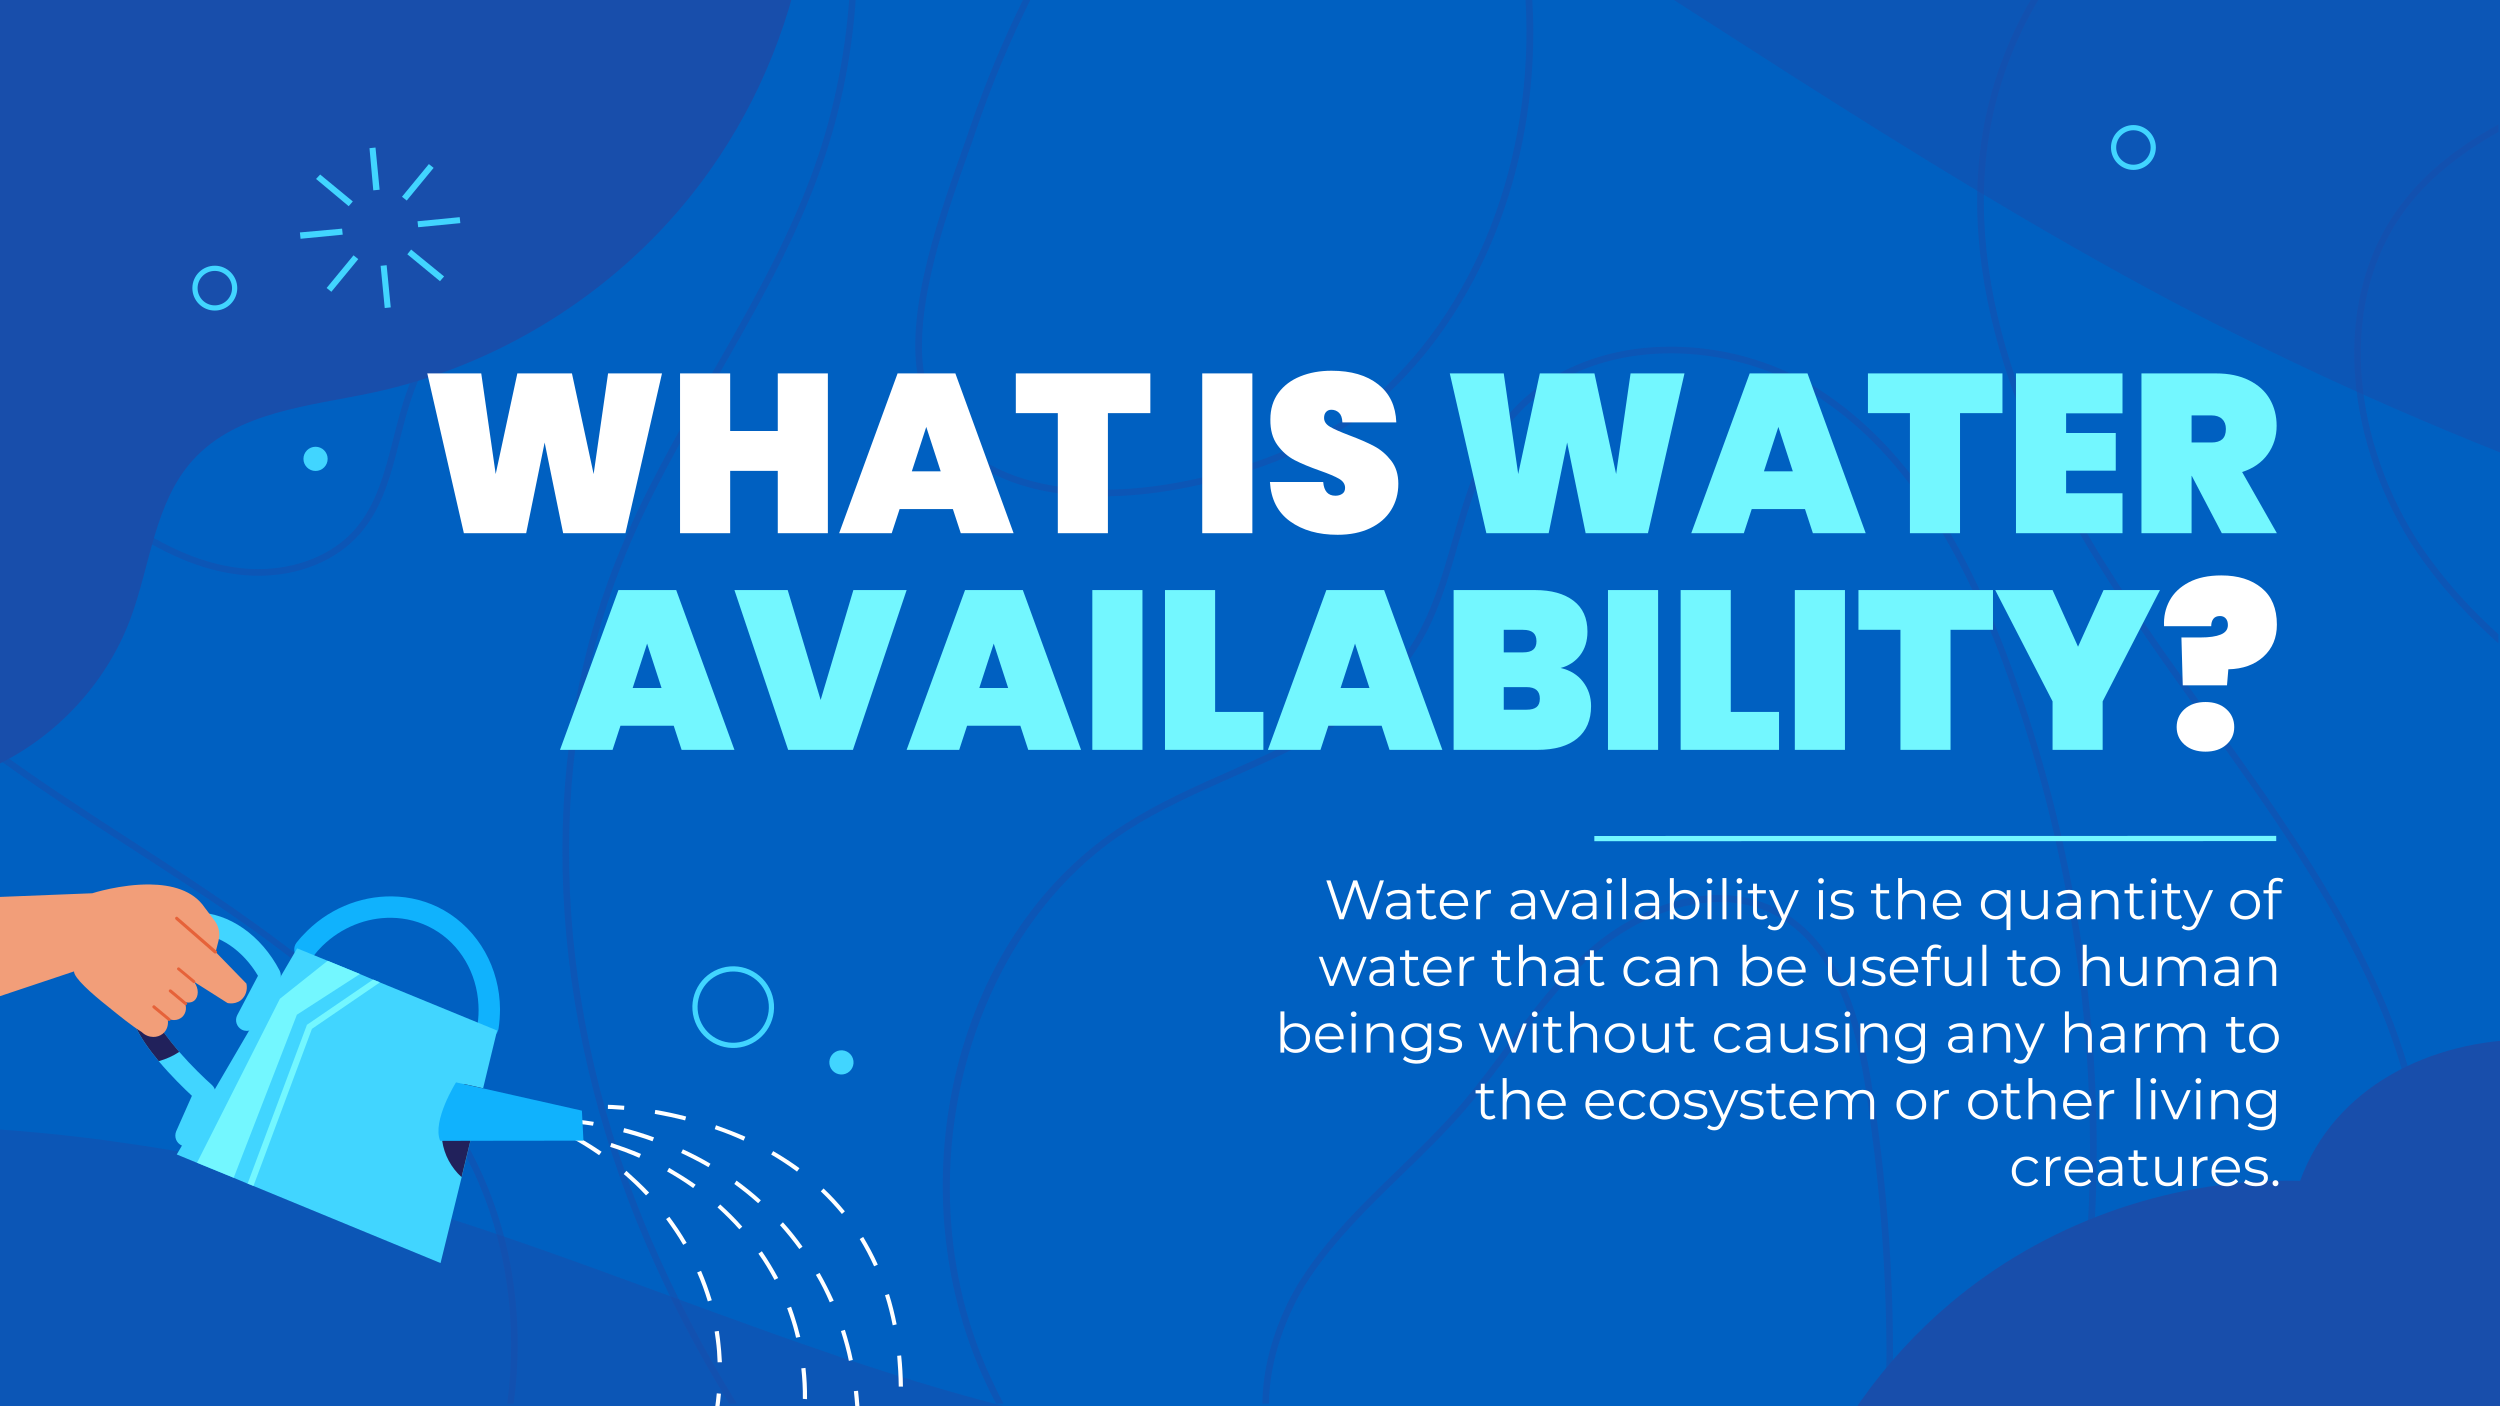 <svg version="1.1" viewBox="0.0 0.0 960.0 540.0" fill="none" stroke="none" stroke-linecap="square" stroke-miterlimit="10" xmlns:xlink="http://www.w3.org/1999/xlink" xmlns="http://www.w3.org/2000/svg"><rect x="0.0" y="0.0" width="960.0" height="540.0" fill="#808080" stroke="none"/><clipPath id="p6.0"><path d="m0 0l960.0 0l0 540.0l-960.0 0l0 -540.0z" clip-rule="nonzero"/></clipPath><g clip-path="url(#p6.0)"><path fill="#0060c1" d="m0 0l960.0 0l0 540.0l-960.0 0z" fill-rule="evenodd"/><path fill="#184eab" fill-opacity="0.498" d="m197.28 538.998c0.986 -7.526 1.523 -15.143 1.523 -22.764c0 -23.569 -4.841 -47.047 -15.148 -68.555c-26.884 -56.101 -80.659 -90.871 -132.636 -124.565c-17.3 -11.201 -34.862 -22.493 -51.624 -34.77l0 3.223c16.31 11.83 33.429 22.854 50.187 33.698c54.133 35.037 105.215 68.017 131.745 123.49c13.44 28.139 17.476 59.595 13.44 90.243z" fill-rule="evenodd"/><path fill="#184eab" fill-opacity="0.498" d="m282.977 538.998c-12.725 -20.614 -23.566 -41.405 -32.613 -62.376c-37.896 -88.102 -42.197 -182.742 -11.736 -259.729c9.765 -24.914 23.381 -48.665 36.553 -71.607c14.063 -24.47 28.578 -49.741 38.524 -76.539c8.419 -22.404 13.349 -45.889 14.958 -69.726l-2.508 0c-1.7 23.48 -6.539 46.784 -14.781 68.831c-9.942 26.618 -24.366 51.802 -38.343 76.178c-13.259 23.033 -26.878 46.784 -36.82 71.968c-30.642 77.611 -26.341 172.969 11.826 261.61c8.867 20.7 19.531 41.134 31.981 61.39z" fill-rule="evenodd"/><path fill="#184eab" fill-opacity="0.498" d="m99.262 221.098c15.501 0 29.848 -5.76 38.867 -16.043c8.874 -10.036 12.187 -23.389 15.415 -36.295c3.137 -12.187 6.274 -24.826 14.068 -34.324c8.069 -9.769 19.537 -15.057 31.638 -20.613c6.722 -3.047 13.53 -6.184 19.804 -10.036c18.462 -11.83 30.92 -31.729 35.043 -56.103c0.986 -5.736 1.433 -11.649 1.433 -17.476c0 -10.664 -1.523 -21.241 -4.661 -31.187l-2.69 0c4.841 15.324 6.094 31.992 3.408 48.306c-3.946 23.57 -16.043 42.836 -33.967 54.309c-6.003 3.761 -12.816 6.899 -19.357 9.855c-11.92 5.469 -24.198 11.025 -32.534 21.332c-8.245 9.949 -11.473 22.851 -14.606 35.309c-3.227 12.635 -6.455 25.631 -14.967 35.309c-8.512 9.631 -22.188 15.097 -37.037 15.097c-2.972 0 -5.996 -0.22 -9.031 -0.667c-14.249 -2.061 -28.855 -8.693 -45.973 -20.88c-16.758 -11.92 -31.815 -26.259 -44.721 -42.212l0 4.213c12.725 15.234 27.335 28.678 43.288 40.06c17.386 12.368 32.353 19.176 47.049 21.328c3.2 0.483 6.388 0.719 9.529 0.719z" fill-rule="evenodd"/><path fill="#184eab" fill-opacity="0.498" d="m795.904 538.998c1.79 -8.964 3.314 -18.282 4.661 -27.875c3.047 -23.21 4.57 -46.514 4.57 -69.904c0 -63.457 -11.292 -126.91 -33.339 -186.601c-19.538 -52.965 -43.469 -86.753 -75.371 -106.382c-15.831 -9.73 -35.475 -15.121 -54.836 -15.121c-25.584 0 -50.686 9.404 -65.885 30.627c-9.231 12.993 -13.711 28.68 -18.014 43.824c-3.942 13.892 -8.065 28.322 -15.953 40.51c-15.415 23.932 -41.314 35.402 -68.74 47.68c-14.068 6.184 -28.498 12.64 -41.314 20.885c-31.278 19.986 -53.953 53.056 -64.079 93.118c-9.679 38.806 -6.722 79.764 8.332 115.437c2.061 4.838 4.213 9.412 6.545 13.802l2.866 0c-2.509 -4.751 -4.841 -9.679 -7.079 -14.787c-9.231 -21.781 -13.534 -45.171 -13.534 -68.294c0 -55.298 25.003 -109.343 68.292 -137.127c12.635 -8.155 27.065 -14.516 40.956 -20.701c26.617 -11.831 54.043 -24.109 69.906 -48.666c8.065 -12.459 12.188 -27.07 16.22 -41.138c4.303 -14.968 8.693 -30.384 17.747 -43.019c14.649 -20.504 38.919 -29.598 63.702 -29.598c18.882 0 38.063 5.277 53.521 14.807c31.368 19.272 55.029 52.702 74.386 105.043c29.935 81.197 39.884 169.478 28.502 255.249c-1.256 9.769 -2.87 19.181 -4.661 28.232z" fill-rule="evenodd"/><path fill="#184eab" fill-opacity="0.498" d="m423.341 190.598c39.432 0 83.127 -17.042 102.909 -33.504c39.341 -32.62 62.547 -87.014 62.547 -144.811c0 -4.393 -0.177 -8.873 -0.448 -13.262l-2.599 0c3.855 61.919 -19.355 121.42 -61.11 156.098c-19.421 16.171 -62.39 32.923 -101.084 32.923c-9.34 0 -18.432 -0.974 -26.881 -3.172c-19.802 -5.108 -33.068 -16.218 -39.608 -32.883c-2.151 -5.736 -3.047 -12.19 -3.047 -19.268c0 -23.477 10.215 -52.69 17.655 -73.658c1.166 -3.227 2.238 -6.274 3.137 -9.053c6.003 -17.561 13.081 -34.587 21.325 -50.986l-2.866 0c-7.977 16.128 -14.965 32.974 -20.882 50.181c-0.895 2.78 -1.971 5.826 -3.137 9.049c-9.764 27.513 -24.372 69.178 -14.514 94.63c6.811 17.564 20.697 29.122 41.218 34.497c8.617 2.23 17.875 3.219 27.383 3.219z" fill-rule="evenodd"/><path fill="#184eab" fill-opacity="0.498" d="m920.048 538.998c9.678 -20.614 13.89 -43.737 13.89 -67.127c0 -30.74 -7.259 -61.928 -18.821 -88.636c-17.023 -39.167 -42.295 -74.477 -66.848 -108.626c-13.8 -19.358 -28.228 -39.434 -40.866 -59.867c-30.199 -48.932 -61.112 -121.258 -36.92 -188.746c3.408 -9.588 7.707 -18.553 12.814 -26.975l-2.956 0c-4.837 8.155 -8.959 16.849 -12.277 26.17c-24.553 68.38 6.721 141.514 37.191 190.807c12.724 20.614 27.062 40.686 40.952 60.048c24.463 34.054 49.644 69.279 66.581 108.265c20.25 46.694 27.062 107.637 4.48 154.688z" fill-rule="evenodd"/><path fill="#184eab" fill-opacity="0.498" d="m959.391 247.064l0 -3.494c-9.939 -9.049 -19.078 -18.907 -26.957 -29.84c-26.69 -36.918 -38.066 -94.895 -8.064 -134.142c9.586 -12.547 22.57 -21.867 35.021 -28.945l0 -2.866c-13.074 7.169 -26.867 16.936 -36.99 30.288c-30.81 40.142 -19.255 99.465 7.973 137.188c8.417 11.738 18.27 22.224 29.017 31.811z" fill-rule="evenodd"/><path fill="#184eab" fill-opacity="0.498" d="m726.017 538.998c0.719 -6.541 0.895 -13.085 0.895 -19.265l0 -1.256c-0.09 -33.602 -2.776 -67.476 -7.974 -100.634c-3.675 -23.658 -11.473 -56.546 -37.28 -69.27c-7.028 -3.463 -14.331 -4.939 -21.591 -4.939c-19.042 0 -37.763 10.156 -50.284 21.247c-12.011 10.757 -21.779 23.929 -31.19 36.653c-5.646 7.616 -11.469 15.413 -17.653 22.672c-7.617 8.873 -16.133 17.113 -24.378 25.181c-12.815 12.367 -25.988 25.181 -35.937 40.233c-8.693 12.995 -15.772 31.545 -15.862 49.377l2.509 0c0.09 -8.511 1.794 -17.294 4.574 -25.448c2.776 -8.335 6.632 -16.132 10.841 -22.496c9.859 -14.875 22.945 -27.6 35.58 -39.876c8.336 -8.064 16.938 -16.399 24.555 -25.268c6.274 -7.349 12.101 -15.237 17.747 -22.853c9.407 -12.634 19.086 -25.719 30.916 -36.201c12.933 -11.519 31.183 -20.494 48.871 -20.494c6.946 0 13.809 1.382 20.228 4.542c24.645 12.096 32.262 44.265 35.847 67.385c5.108 32.978 7.798 66.671 7.974 100.187c0 6.541 -0.177 13.533 -0.985 20.521z" fill-rule="evenodd"/><path fill="#184eab" d="m-17.235 -14.627l0 314.448c4.21 -1.171 8.264 -2.647 12.317 -4.359c25.018 -10.832 45.354 -32.112 54.937 -57.673c7.792 -20.808 9.277 -44.962 24.241 -61.333c16.833 -18.389 44.341 -20.494 68.651 -25.639c47.931 -10.203 92.036 -37.563 122.583 -75.904c20.729 -26.023 35.142 -56.965 42 -89.54z" fill-rule="evenodd"/><path fill="#184eab" fill-opacity="0.498" d="m-17.224 432.567l0 117.052l448.193 0c-8.739 -1.412 -17.488 -3.109 -26.143 -5.08c-0.938 -0.19 -1.781 -0.379 -2.72 -0.559c-26.997 -6.112 -53.698 -14.206 -80.221 -23.132c-0.938 -0.379 -1.876 -0.653 -2.92 -1.033c-60.276 -20.498 -119.994 -45.506 -181.398 -62.431c-30.75 -8.368 -62.258 -14.754 -94.136 -19.085c-0.854 -0.095 -1.697 -0.274 -2.446 -0.369c-11.29 -1.507 -22.664 -2.729 -34.049 -3.667c-7.99 -0.664 -16.076 -1.222 -24.161 -1.697z" fill-rule="evenodd"/><path fill="#184eab" d="m971.669 399.118c-38.271 0 -75.301 18.215 -88.428 54.33c-1.733 -0.045 -3.455 -0.067 -5.177 -0.067c-46.657 0 -93.202 16.839 -128.879 46.85c-26.23 22.05 -46.478 50.875 -58.553 82.798l301.228 0l0 -182.246c-2.795 -0.492 -5.691 -0.895 -8.486 -1.096c-3.891 -0.38 -7.804 -0.57 -11.706 -0.57z" fill-rule="evenodd"/><path fill="#184eab" fill-opacity="0.498" d="m1092.258 218.387l45.3 -202.994l-777.118 -173.422c14.606 5.83 29.12 12.158 43.363 18.925c1.553 0.692 2.942 1.347 4.5 2.021c44.444 21.046 87.609 45.414 130.142 71.157c1.48 1.021 3.001 1.859 4.663 2.921c96.58 58.87 190.445 125.347 290.364 178.458c50.078 26.409 102.239 49.677 155.835 69.523c1.444 0.495 2.837 1.132 4.098 1.586c18.992 6.982 38.241 13.503 57.618 19.535c13.598 4.243 27.401 8.34 41.236 12.291z" fill-rule="evenodd"/><path fill="#000000" fill-opacity="0.0" d="m123.969 117.241l761.083 0l0 196.346l-761.083 0z" fill-rule="evenodd"/><path fill="#ffffff" d="m254.203 143.388l-14.031 61.359l-23.922 0l-7.109 -34.828l-7.094 34.828l-23.922 0l-14.047 -61.359l20.719 0l5.547 38.656l8.312 -38.656l20.969 0l8.328 38.656l5.547 -38.656l20.703 0zm63.697 0l0 61.359l-19.234 0l0 -23.922l-18.281 0l0 23.922l-19.25 0l0 -61.359l19.25 0l0 22.109l18.281 0l0 -22.109l19.234 0zm48.004 52.094l-20.453 0l-3.031 9.266l-20.188 0l22.438 -61.359l22.188 0l22.359 61.359l-20.281 0l-3.031 -9.266zm-4.672 -14.484l-5.547 -17.062l-5.547 17.062l11.094 0zm80.501 -37.609l0 15.266l-16.297 0l0 46.094l-19.234 0l0 -46.094l-16.125 0l0 -15.266l51.656 0zm39.174 0l0 61.359l-19.25 0l0 -61.359l19.25 0zm32.669 61.969q-11.016 0 -18.172 -5.156q-7.141 -5.156 -7.75 -15.125l20.453 0q0.438 5.281 4.688 5.281q1.547 0 2.625 -0.734q1.094 -0.734 1.094 -2.297q0 -2.156 -2.344 -3.5q-2.328 -1.344 -7.266 -3.078q-5.906 -2.078 -9.766 -4.062q-3.844 -2.0 -6.625 -5.812q-2.766 -3.828 -2.688 -9.797q0 -5.984 3.078 -10.188q3.078 -4.203 8.406 -6.359q5.328 -2.172 12.0 -2.172q11.266 0 17.891 5.203q6.641 5.188 6.984 14.641l-20.703 0q-0.094 -2.594 -1.312 -3.719q-1.203 -1.141 -2.938 -1.141q-1.219 0 -2.0 0.828q-0.781 0.828 -0.781 2.297q0 2.078 2.297 3.422q2.297 1.344 7.328 3.25q5.812 2.172 9.578 4.172q3.766 1.984 6.531 5.547q2.781 3.547 2.781 8.906q0 5.641 -2.781 10.109q-2.766 4.453 -8.062 6.969q-5.281 2.516 -12.547 2.516z" fill-rule="nonzero"/><path fill="#73f7ff" d="m646.842 143.388l-14.031 61.359l-23.922 0l-7.109 -34.828l-7.094 34.828l-23.922 0l-14.047 -61.359l20.719 0l5.547 38.656l8.312 -38.656l20.969 0l8.328 38.656l5.547 -38.656l20.703 0zm46.275 52.094l-20.453 0l-3.031 9.266l-20.188 0l22.438 -61.359l22.188 0l22.359 61.359l-20.281 0l-3.031 -9.266zm-4.672 -14.484l-5.547 -17.062l-5.547 17.062l11.094 0zm80.501 -37.609l0 15.266l-16.297 0l0 46.094l-19.234 0l0 -46.094l-16.125 0l0 -15.266l51.656 0zm24.443 15.344l0 7.547l19.062 0l0 14.469l-19.062 0l0 8.656l21.656 0l0 15.344l-40.906 0l0 -61.359l40.906 0l0 15.344l-21.656 0zm59.79 46.016l-11.531 -22.016l-0.078 0l0 22.016l-19.25 0l0 -61.359l28.594 0q7.453 0 12.734 2.656q5.297 2.641 7.938 7.188q2.641 4.547 2.641 10.266q0 6.156 -3.422 10.922q-3.422 4.766 -9.828 6.844l13.344 23.484l-21.141 0zm-11.609 -34.828l7.625 0q2.766 0 4.156 -1.25q1.391 -1.266 1.391 -3.953q0 -2.438 -1.438 -3.812q-1.438 -1.391 -4.109 -1.391l-7.625 0l0 10.406z" fill-rule="nonzero"/><path fill="#73f7ff" d="m258.709 278.682l-20.453 0l-3.031 9.266l-20.188 0l22.438 -61.359l22.188 0l22.359 61.359l-20.281 0l-3.031 -9.266zm-4.672 -14.484l-5.547 -17.062l-5.547 17.062l11.094 0zm94.11 -37.609l-20.625 61.359l-24.875 0l-20.625 -61.359l20.453 0l12.656 42.203l12.562 -42.203l20.453 0zm43.666 52.094l-20.453 0l-3.031 9.266l-20.188 0l22.438 -61.359l22.188 0l22.359 61.359l-20.281 0l-3.031 -9.266zm-4.672 -14.484l-5.547 -17.062l-5.547 17.062l11.094 0zm51.563 -37.609l0 61.359l-19.25 0l0 -61.359l19.25 0zm27.903 46.797l18.531 0l0 14.562l-37.781 0l0 -61.359l19.25 0l0 46.797zm63.942 5.297l-20.453 0l-3.031 9.266l-20.188 0l22.438 -61.359l22.187 0l22.359 61.359l-20.281 0l-3.031 -9.266zm-4.672 -14.484l-5.547 -17.062l-5.547 17.062l11.094 0zm73.392 -7.703q5.547 1.297 8.625 5.328q3.078 4.031 3.078 9.312q0 8.062 -5.328 12.438q-5.328 4.375 -15.297 4.375l-32.156 0l0 -61.359l31.281 0q9.359 0 14.734 4.078q5.375 4.078 5.375 11.875q0 5.375 -2.812 9.062q-2.812 3.672 -7.5 4.891zm-21.828 -5.984l7.438 0q2.609 0 3.859 -1.031q1.266 -1.047 1.266 -3.219q0 -2.25 -1.266 -3.328q-1.25 -1.078 -3.859 -1.078l-7.438 0l0 8.656zm8.75 22.016q2.594 0 3.844 -1.0q1.266 -1.0 1.266 -3.25q0 -4.422 -5.109 -4.422l-8.75 0l0 8.672l8.75 0zm50.523 -45.937l0 61.359l-19.25 0l0 -61.359l19.25 0zm27.903 46.797l18.531 0l0 14.562l-37.781 0l0 -61.359l19.25 0l0 46.797zm43.848 -46.797l0 61.359l-19.25 0l0 -61.359l19.25 0zm56.841 0l0 15.266l-16.297 0l0 46.094l-19.234 0l0 -46.094l-16.125 0l0 -15.266l51.656 0zm64.13 0l-22.016 42.734l0 18.625l-19.234 0l0 -18.625l-22.016 -42.734l22.016 0l9.781 21.75l9.797 -21.75l21.672 0z" fill-rule="nonzero"/><path fill="#ffffff" d="m853.009 220.963q9.609 0 15.453 4.812q5.859 4.812 5.859 14.078q0 7.625 -5.156 12.312q-5.156 4.672 -13.484 4.844l-0.516 6.156l-16.984 0l-0.516 -18.375l7.281 0q5.109 0 7.828 -1.125q2.734 -1.125 2.734 -3.641q0 -1.641 -0.828 -2.547q-0.812 -0.922 -2.203 -0.922q-1.734 0 -2.562 1.094q-0.812 1.078 -0.812 2.812l-18.109 0q-0.266 -5.375 2.109 -9.797q2.391 -4.422 7.422 -7.062q5.031 -2.641 12.484 -2.641zm-6.078 67.672q-5.016 0 -8.062 -2.672q-3.031 -2.688 -3.031 -6.766q0 -4.156 3.031 -6.891q3.047 -2.734 8.062 -2.734q4.938 0 7.969 2.734q3.047 2.734 3.047 6.891q0 4.078 -3.047 6.766q-3.031 2.672 -7.969 2.672z" fill-rule="nonzero"/><path fill="#000000" fill-opacity="0.0" d="m459.855 323.528l425.197 0l0 99.213l-425.197 0z" fill-rule="evenodd"/><path fill="#ffffff" d="m514.332 353.008l-5.031 -14.938l1.609 0l4.719 14.062l-0.812 0l4.859 -14.062l1.453 0l4.797 14.062l-0.766 0l4.75 -14.062l1.516 0l-5.031 14.938l-1.656 0l-4.594 -13.328l0.438 0l-4.609 13.328l-1.641 0zm25.819 0l0 -2.469l-0.062 -0.406l0 -4.141q0 -1.438 -0.797 -2.203q-0.797 -0.766 -2.375 -0.766q-1.094 0 -2.078 0.375q-0.969 0.359 -1.656 0.953l-0.688 -1.141q0.859 -0.719 2.047 -1.109q1.203 -0.391 2.516 -0.391q2.188 0 3.359 1.078q1.188 1.062 1.188 3.266l0 6.953l-1.453 0zm-3.859 0.109q-1.25 0 -2.188 -0.406q-0.922 -0.422 -1.422 -1.156q-0.484 -0.75 -0.484 -1.703q0 -0.875 0.406 -1.578q0.422 -0.719 1.375 -1.156q0.953 -0.438 2.547 -0.438l3.859 0l0 1.125l-3.812 0q-1.625 0 -2.25 0.578q-0.625 0.578 -0.625 1.422q0 0.969 0.734 1.547q0.75 0.562 2.094 0.562q1.281 0 2.203 -0.578q0.938 -0.594 1.359 -1.703l0.344 1.047q-0.422 1.109 -1.484 1.781q-1.047 0.656 -2.656 0.656zm12.974 0q-1.578 0 -2.438 -0.844q-0.844 -0.859 -0.844 -2.422l0 -10.516l1.5 0l0 10.438q0 0.969 0.5 1.516q0.516 0.531 1.453 0.531q1.0 0 1.656 -0.578l0.531 1.078q-0.438 0.406 -1.078 0.609q-0.625 0.188 -1.281 0.188zm-5.297 -10.047l0 -1.266l6.938 0l0 1.266l-6.938 0zm14.77 10.047q-1.75 0 -3.078 -0.734q-1.328 -0.734 -2.078 -2.031q-0.734 -1.297 -0.734 -2.953q0 -1.656 0.703 -2.938q0.719 -1.281 1.969 -2.016q1.25 -0.734 2.812 -0.734q1.578 0 2.797 0.719q1.234 0.703 1.938 2.0q0.703 1.281 0.703 2.969q0 0.109 -0.016 0.234q-0.016 0.109 -0.016 0.234l-9.734 0l0 -1.125l8.922 0l-0.594 0.438q0 -1.203 -0.531 -2.156q-0.516 -0.953 -1.406 -1.484q-0.891 -0.531 -2.062 -0.531q-1.156 0 -2.078 0.531q-0.922 0.531 -1.438 1.5q-0.5 0.953 -0.5 2.188l0 0.234q0 1.281 0.562 2.25q0.562 0.969 1.578 1.516q1.016 0.547 2.312 0.547q1.031 0 1.906 -0.359q0.891 -0.375 1.531 -1.109l0.859 0.969q-0.75 0.906 -1.875 1.375q-1.109 0.469 -2.453 0.469zm8.117 -0.109l0 -11.203l1.453 0l0 3.062l-0.156 -0.547q0.469 -1.266 1.578 -1.938q1.109 -0.672 2.75 -0.672l0 1.469q-0.078 0 -0.172 -0.016q-0.078 -0.016 -0.156 -0.016q-1.781 0 -2.781 1.078q-1.0 1.078 -1.0 3.062l0 5.719l-1.516 0zm21.156 0l0 -2.469l-0.062 -0.406l0 -4.141q0 -1.438 -0.797 -2.203q-0.797 -0.766 -2.375 -0.766q-1.094 0 -2.078 0.375q-0.969 0.359 -1.656 0.953l-0.688 -1.141q0.859 -0.719 2.047 -1.109q1.203 -0.391 2.516 -0.391q2.188 0 3.359 1.078q1.188 1.062 1.188 3.266l0 6.953l-1.453 0zm-3.859 0.109q-1.25 0 -2.188 -0.406q-0.922 -0.422 -1.422 -1.156q-0.484 -0.75 -0.484 -1.703q0 -0.875 0.406 -1.578q0.422 -0.719 1.375 -1.156q0.953 -0.438 2.547 -0.438l3.859 0l0 1.125l-3.812 0q-1.625 0 -2.25 0.578q-0.625 0.578 -0.625 1.422q0 0.969 0.734 1.547q0.75 0.562 2.094 0.562q1.281 0 2.203 -0.578q0.938 -0.594 1.359 -1.703l0.344 1.047q-0.422 1.109 -1.484 1.781q-1.047 0.656 -2.656 0.656zm12.089 -0.109l-4.969 -11.203l1.578 0l4.562 10.391l-0.734 0l4.625 -10.391l1.484 0l-4.984 11.203l-1.562 0zm15.359 0l0 -2.469l-0.062 -0.406l0 -4.141q0 -1.438 -0.797 -2.203q-0.797 -0.766 -2.375 -0.766q-1.094 0 -2.078 0.375q-0.969 0.359 -1.656 0.953l-0.688 -1.141q0.859 -0.719 2.047 -1.109q1.203 -0.391 2.516 -0.391q2.188 0 3.359 1.078q1.188 1.062 1.188 3.266l0 6.953l-1.453 0zm-3.859 0.109q-1.25 0 -2.188 -0.406q-0.922 -0.422 -1.422 -1.156q-0.484 -0.75 -0.484 -1.703q0 -0.875 0.406 -1.578q0.422 -0.719 1.375 -1.156q0.953 -0.438 2.547 -0.438l3.859 0l0 1.125l-3.812 0q-1.625 0 -2.25 0.578q-0.625 0.578 -0.625 1.422q0 0.969 0.734 1.547q0.75 0.562 2.094 0.562q1.281 0 2.203 -0.578q0.938 -0.594 1.359 -1.703l0.344 1.047q-0.422 1.109 -1.484 1.781q-1.047 0.656 -2.656 0.656zm9.427 -0.109l0 -11.203l1.516 0l0 11.203l-1.516 0zm0.781 -13.672q-0.484 0 -0.797 -0.312q-0.312 -0.328 -0.312 -0.781q0 -0.438 0.312 -0.75q0.312 -0.312 0.797 -0.312q0.469 0 0.781 0.297q0.312 0.297 0.312 0.75q0 0.469 -0.312 0.797q-0.297 0.312 -0.781 0.312zm4.956 13.672l0 -15.828l1.516 0l0 15.828l-1.516 0zm12.753 0l0 -2.469l-0.062 -0.406l0 -4.141q0 -1.438 -0.797 -2.203q-0.797 -0.766 -2.375 -0.766q-1.094 0 -2.078 0.375q-0.969 0.359 -1.656 0.953l-0.688 -1.141q0.859 -0.719 2.047 -1.109q1.203 -0.391 2.516 -0.391q2.188 0 3.359 1.078q1.188 1.062 1.188 3.266l0 6.953l-1.453 0zm-3.859 0.109q-1.25 0 -2.188 -0.406q-0.922 -0.422 -1.422 -1.156q-0.484 -0.75 -0.484 -1.703q0 -0.875 0.406 -1.578q0.422 -0.719 1.375 -1.156q0.953 -0.438 2.547 -0.438l3.859 0l0 1.125l-3.812 0q-1.625 0 -2.25 0.578q-0.625 0.578 -0.625 1.422q0 0.969 0.734 1.547q0.75 0.562 2.094 0.562q1.281 0 2.203 -0.578q0.938 -0.594 1.359 -1.703l0.344 1.047q-0.422 1.109 -1.484 1.781q-1.047 0.656 -2.656 0.656zm15.209 0q-1.469 0 -2.641 -0.672q-1.172 -0.672 -1.859 -1.953q-0.688 -1.281 -0.688 -3.094q0 -1.828 0.688 -3.094q0.703 -1.281 1.875 -1.938q1.172 -0.656 2.625 -0.656q1.594 0 2.859 0.719q1.281 0.703 2.0 1.984q0.734 1.281 0.734 2.984q0 1.688 -0.734 2.984q-0.719 1.281 -2.0 2.016q-1.266 0.719 -2.859 0.719zm-5.781 -0.109l0 -15.828l1.516 0l0 7.938l-0.219 2.266l0.156 2.25l0 3.375l-1.453 0zm5.672 -1.234q1.203 0 2.141 -0.547q0.938 -0.547 1.484 -1.531q0.562 -1.0 0.562 -2.297q0 -1.328 -0.562 -2.297q-0.547 -0.984 -1.484 -1.531q-0.938 -0.547 -2.141 -0.547q-1.188 0 -2.141 0.547q-0.953 0.547 -1.5 1.531q-0.531 0.969 -0.531 2.297q0 1.297 0.531 2.297q0.547 0.984 1.5 1.531q0.953 0.547 2.141 0.547zm8.789 1.234l0 -11.203l1.516 0l0 11.203l-1.516 0zm0.781 -13.672q-0.484 0 -0.797 -0.312q-0.312 -0.328 -0.312 -0.781q0 -0.438 0.312 -0.75q0.312 -0.312 0.797 -0.312q0.469 0 0.781 0.297q0.312 0.297 0.312 0.75q0 0.469 -0.312 0.797q-0.297 0.312 -0.781 0.312zm4.956 13.672l0 -15.828l1.516 0l0 15.828l-1.516 0zm5.737 0l0 -11.203l1.516 0l0 11.203l-1.516 0zm0.781 -13.672q-0.484 0 -0.797 -0.312q-0.312 -0.328 -0.312 -0.781q0 -0.438 0.312 -0.75q0.312 -0.312 0.797 -0.312q0.469 0 0.781 0.297q0.312 0.297 0.312 0.75q0 0.469 -0.312 0.797q-0.297 0.312 -0.781 0.312zm8.503 13.781q-1.578 0 -2.438 -0.844q-0.844 -0.859 -0.844 -2.422l0 -10.516l1.5 0l0 10.438q0 0.969 0.5 1.516q0.516 0.531 1.453 0.531q1.0 0 1.656 -0.578l0.531 1.078q-0.438 0.406 -1.078 0.609q-0.625 0.188 -1.281 0.188zm-5.297 -10.047l0 -1.266l6.938 0l0 1.266l-6.938 0zm10.29 14.188q-0.797 0 -1.516 -0.266q-0.703 -0.25 -1.219 -0.766l0.703 -1.125q0.422 0.406 0.922 0.625q0.5 0.219 1.125 0.219q0.75 0 1.281 -0.422q0.547 -0.406 1.047 -1.453l0.719 -1.641l0.172 -0.234l4.609 -10.391l1.484 0l-5.609 12.547q-0.469 1.094 -1.031 1.734q-0.562 0.641 -1.234 0.906q-0.656 0.266 -1.453 0.266zm2.984 -3.938l-5.172 -11.516l1.578 0l4.562 10.281l-0.969 1.234zm14.07 -0.312l0 -11.203l1.516 0l0 11.203l-1.516 0zm0.781 -13.672q-0.484 0 -0.797 -0.312q-0.312 -0.328 -0.312 -0.781q0 -0.438 0.312 -0.75q0.312 -0.312 0.797 -0.312q0.469 0 0.781 0.297q0.312 0.297 0.312 0.75q0 0.469 -0.312 0.797q-0.297 0.312 -0.781 0.312zm7.972 13.781q-1.391 0 -2.625 -0.391q-1.234 -0.406 -1.953 -1.0l0.688 -1.188q0.688 0.5 1.75 0.875q1.062 0.375 2.234 0.375q1.609 0 2.312 -0.5q0.703 -0.5 0.703 -1.328q0 -0.625 -0.406 -0.969q-0.391 -0.359 -1.031 -0.531q-0.641 -0.188 -1.438 -0.312q-0.781 -0.125 -1.562 -0.297q-0.766 -0.172 -1.406 -0.5q-0.641 -0.344 -1.047 -0.906q-0.391 -0.578 -0.391 -1.547q0 -0.906 0.516 -1.625q0.516 -0.734 1.5 -1.141q1.0 -0.422 2.422 -0.422q1.094 0 2.172 0.281q1.094 0.281 1.797 0.75l-0.656 1.219q-0.75 -0.516 -1.609 -0.734q-0.844 -0.219 -1.703 -0.219q-1.516 0 -2.234 0.531q-0.703 0.516 -0.703 1.328q0 0.641 0.391 1.0q0.391 0.359 1.047 0.562q0.656 0.203 1.422 0.328q0.781 0.125 1.562 0.312q0.781 0.172 1.422 0.484q0.656 0.312 1.047 0.875q0.406 0.562 0.406 1.484q0 0.984 -0.547 1.703q-0.547 0.703 -1.578 1.109q-1.031 0.391 -2.5 0.391zm16.527 0q-1.578 0 -2.438 -0.844q-0.844 -0.859 -0.844 -2.422l0 -10.516l1.5 0l0 10.438q0 0.969 0.5 1.516q0.516 0.531 1.453 0.531q1.0 0 1.656 -0.578l0.531 1.078q-0.438 0.406 -1.078 0.609q-0.625 0.188 -1.281 0.188zm-5.297 -10.047l0 -1.266l6.938 0l0 1.266l-6.938 0zm16.128 -1.359q1.359 0 2.391 0.516q1.047 0.516 1.625 1.594q0.594 1.062 0.594 2.688l0 6.5l-1.516 0l0 -6.359q0 -1.766 -0.891 -2.672q-0.875 -0.906 -2.484 -0.906q-1.188 0 -2.078 0.484q-0.891 0.469 -1.375 1.375q-0.469 0.906 -0.469 2.188l0 5.891l-1.516 0l0 -15.828l1.516 0l0 7.703l-0.297 -0.578q0.531 -1.219 1.703 -1.906q1.172 -0.688 2.797 -0.688zm13.465 11.406q-1.75 0 -3.078 -0.734q-1.328 -0.734 -2.078 -2.031q-0.734 -1.297 -0.734 -2.953q0 -1.656 0.703 -2.938q0.719 -1.281 1.969 -2.016q1.25 -0.734 2.812 -0.734q1.578 0 2.797 0.719q1.234 0.703 1.938 2.0q0.703 1.281 0.703 2.969q0 0.109 -0.016 0.234q-0.016 0.109 -0.016 0.234l-9.734 0l0 -1.125l8.922 0l-0.594 0.438q0 -1.203 -0.531 -2.156q-0.516 -0.953 -1.406 -1.484q-0.891 -0.531 -2.062 -0.531q-1.156 0 -2.078 0.531q-0.922 0.531 -1.438 1.5q-0.5 0.953 -0.5 2.188l0 0.234q0 1.281 0.562 2.25q0.562 0.969 1.578 1.516q1.016 0.547 2.312 0.547q1.031 0 1.906 -0.359q0.891 -0.375 1.531 -1.109l0.859 0.969q-0.75 0.906 -1.875 1.375q-1.109 0.469 -2.453 0.469zm18.158 0q-1.594 0 -2.859 -0.719q-1.266 -0.734 -2.0 -2.016q-0.719 -1.281 -0.719 -2.984q0 -1.688 0.719 -2.969q0.734 -1.297 2.0 -2.0q1.266 -0.719 2.859 -0.719q1.5 0 2.656 0.656q1.172 0.656 1.844 1.938q0.688 1.266 0.688 3.094q0 1.828 -0.703 3.109q-0.688 1.266 -1.844 1.938q-1.156 0.672 -2.641 0.672zm0.109 -1.344q1.203 0 2.141 -0.547q0.953 -0.547 1.5 -1.531q0.547 -1.0 0.547 -2.297q0 -1.297 -0.547 -2.281q-0.547 -0.984 -1.5 -1.531q-0.938 -0.562 -2.141 -0.562q-1.172 0 -2.109 0.562q-0.938 0.547 -1.5 1.531q-0.547 0.984 -0.547 2.281q0 1.297 0.547 2.297q0.562 0.984 1.5 1.531q0.938 0.547 2.109 0.547zm4.156 5.375l0 -7.469l0.219 -2.266l-0.141 -2.234l0 -3.375l1.438 0l0 15.344l-1.516 0zm10.367 -4.031q-1.422 0 -2.5 -0.531q-1.062 -0.531 -1.656 -1.594q-0.578 -1.078 -0.578 -2.672l0 -6.516l1.516 0l0 6.344q0 1.781 0.891 2.688q0.891 0.906 2.484 0.906q1.172 0 2.031 -0.469q0.875 -0.484 1.328 -1.391q0.453 -0.922 0.453 -2.203l0 -5.875l1.516 0l0 11.203l-1.453 0l0 -3.078l0.234 0.562q-0.531 1.234 -1.656 1.938q-1.109 0.688 -2.609 0.688zm16.723 -0.109l0 -2.469l-0.062 -0.406l0 -4.141q0 -1.438 -0.797 -2.203q-0.797 -0.766 -2.375 -0.766q-1.094 0 -2.078 0.375q-0.969 0.359 -1.656 0.953l-0.688 -1.141q0.859 -0.719 2.047 -1.109q1.203 -0.391 2.516 -0.391q2.188 0 3.359 1.078q1.188 1.062 1.188 3.266l0 6.953l-1.453 0zm-3.859 0.109q-1.25 0 -2.188 -0.406q-0.922 -0.422 -1.422 -1.156q-0.484 -0.75 -0.484 -1.703q0 -0.875 0.406 -1.578q0.422 -0.719 1.375 -1.156q0.953 -0.438 2.547 -0.438l3.859 0l0 1.125l-3.812 0q-1.625 0 -2.25 0.578q-0.625 0.578 -0.625 1.422q0 0.969 0.734 1.547q0.75 0.562 2.094 0.562q1.281 0 2.203 -0.578q0.938 -0.594 1.359 -1.703l0.344 1.047q-0.422 1.109 -1.484 1.781q-1.047 0.656 -2.656 0.656zm15.146 -11.406q1.359 0 2.391 0.516q1.047 0.516 1.625 1.594q0.594 1.062 0.594 2.688l0 6.5l-1.516 0l0 -6.359q0 -1.766 -0.891 -2.672q-0.875 -0.906 -2.484 -0.906q-1.188 0 -2.078 0.484q-0.891 0.469 -1.375 1.375q-0.469 0.906 -0.469 2.188l0 5.891l-1.516 0l0 -11.203l1.453 0l0 3.078l-0.234 -0.578q0.531 -1.219 1.703 -1.906q1.172 -0.688 2.797 -0.688zm12.246 11.406q-1.578 0 -2.438 -0.844q-0.844 -0.859 -0.844 -2.422l0 -10.516l1.5 0l0 10.438q0 0.969 0.5 1.516q0.516 0.531 1.453 0.531q1.0 0 1.656 -0.578l0.531 1.078q-0.438 0.406 -1.078 0.609q-0.625 0.188 -1.281 0.188zm-5.297 -10.047l0 -1.266l6.938 0l0 1.266l-6.938 0zm10.409 9.938l0 -11.203l1.516 0l0 11.203l-1.516 0zm0.781 -13.672q-0.484 0 -0.797 -0.312q-0.312 -0.328 -0.312 -0.781q0 -0.438 0.312 -0.75q0.312 -0.312 0.797 -0.312q0.469 0 0.781 0.297q0.312 0.297 0.312 0.75q0 0.469 -0.312 0.797q-0.297 0.312 -0.781 0.312zm8.503 13.781q-1.578 0 -2.438 -0.844q-0.844 -0.859 -0.844 -2.422l0 -10.516l1.5 0l0 10.438q0 0.969 0.5 1.516q0.516 0.531 1.453 0.531q1.0 0 1.656 -0.578l0.531 1.078q-0.438 0.406 -1.078 0.609q-0.625 0.188 -1.281 0.188zm-5.297 -10.047l0 -1.266l6.938 0l0 1.266l-6.938 0zm10.29 14.188q-0.797 0 -1.516 -0.266q-0.703 -0.25 -1.219 -0.766l0.703 -1.125q0.422 0.406 0.922 0.625q0.5 0.219 1.125 0.219q0.75 0 1.281 -0.422q0.547 -0.406 1.047 -1.453l0.719 -1.641l0.172 -0.234l4.609 -10.391l1.484 0l-5.609 12.547q-0.469 1.094 -1.031 1.734q-0.562 0.641 -1.234 0.906q-0.656 0.266 -1.453 0.266zm2.984 -3.938l-5.172 -11.516l1.578 0l4.562 10.281l-0.969 1.234zm18.632 -0.203q-1.609 0 -2.906 -0.734q-1.297 -0.734 -2.047 -2.031q-0.734 -1.297 -0.734 -2.953q0 -1.688 0.734 -2.969q0.75 -1.281 2.031 -2.0q1.281 -0.719 2.922 -0.719q1.672 0 2.953 0.719q1.297 0.719 2.031 2.0q0.734 1.281 0.734 2.969q0 1.656 -0.734 2.953q-0.734 1.297 -2.047 2.031q-1.297 0.734 -2.938 0.734zm0 -1.344q1.219 0 2.156 -0.547q0.938 -0.547 1.484 -1.531q0.547 -1.0 0.547 -2.297q0 -1.328 -0.547 -2.297q-0.547 -0.984 -1.484 -1.531q-0.938 -0.547 -2.125 -0.547q-1.203 0 -2.141 0.547q-0.938 0.547 -1.5 1.531q-0.547 0.969 -0.547 2.297q0 1.297 0.547 2.297q0.562 0.984 1.5 1.531q0.938 0.547 2.109 0.547zm9.076 1.234l0 -12.609q0 -1.484 0.859 -2.406q0.875 -0.922 2.531 -0.922q0.641 0 1.234 0.172q0.594 0.172 1.0 0.531l-0.516 1.141q-0.312 -0.281 -0.75 -0.422q-0.422 -0.141 -0.906 -0.141q-0.969 0 -1.484 0.531q-0.5 0.531 -0.5 1.578l0 1.719l0.031 0.703l0 10.125l-1.5 0zm-2.016 -9.938l0 -1.266l6.938 0l0 1.266l-6.938 0z" fill-rule="nonzero"/><path fill="#ffffff" d="m510.633 378.608l-4.219 -11.203l1.453 0l3.828 10.391l-0.656 0l3.953 -10.391l1.297 0l3.906 10.391l-0.672 0l3.906 -10.391l1.391 0l-4.25 11.203l-1.422 0l-3.75 -9.766l0.438 0l-3.766 9.766l-1.437 0zm23.141 0l0 -2.469l-0.062 -0.406l0 -4.141q0 -1.438 -0.797 -2.203q-0.797 -0.766 -2.375 -0.766q-1.094 0 -2.078 0.375q-0.969 0.359 -1.656 0.953l-0.688 -1.141q0.859 -0.719 2.047 -1.109q1.203 -0.391 2.516 -0.391q2.188 0 3.359 1.078q1.188 1.062 1.188 3.266l0 6.953l-1.453 0zm-3.859 0.109q-1.25 0 -2.188 -0.406q-0.922 -0.422 -1.422 -1.156q-0.484 -0.75 -0.484 -1.703q0 -0.875 0.406 -1.578q0.422 -0.719 1.375 -1.156q0.953 -0.438 2.547 -0.438l3.859 0l0 1.125l-3.812 0q-1.625 0 -2.25 0.578q-0.625 0.578 -0.625 1.422q0 0.969 0.734 1.547q0.75 0.562 2.094 0.562q1.281 0 2.203 -0.578q0.938 -0.594 1.359 -1.703l0.344 1.047q-0.422 1.109 -1.484 1.781q-1.047 0.656 -2.656 0.656zm12.974 0q-1.578 0 -2.438 -0.844q-0.844 -0.859 -0.844 -2.422l0 -10.516l1.5 0l0 10.438q0 0.969 0.5 1.516q0.516 0.531 1.453 0.531q1.0 0 1.656 -0.578l0.531 1.078q-0.438 0.406 -1.078 0.609q-0.625 0.188 -1.281 0.188zm-5.297 -10.047l0 -1.266l6.938 0l0 1.266l-6.938 0zm14.77 10.047q-1.75 0 -3.078 -0.734q-1.328 -0.734 -2.078 -2.031q-0.734 -1.297 -0.734 -2.953q0 -1.656 0.703 -2.938q0.719 -1.281 1.969 -2.016q1.25 -0.734 2.812 -0.734q1.578 0 2.797 0.719q1.234 0.703 1.938 2.0q0.703 1.281 0.703 2.969q0 0.109 -0.016 0.234q-0.016 0.109 -0.016 0.234l-9.734 0l0 -1.125l8.922 0l-0.594 0.438q0 -1.203 -0.531 -2.156q-0.516 -0.953 -1.406 -1.484q-0.891 -0.531 -2.062 -0.531q-1.156 0 -2.078 0.531q-0.922 0.531 -1.438 1.5q-0.5 0.953 -0.5 2.188l0 0.234q0 1.281 0.562 2.25q0.562 0.969 1.578 1.516q1.016 0.547 2.312 0.547q1.031 0 1.906 -0.359q0.891 -0.375 1.531 -1.109l0.859 0.969q-0.75 0.906 -1.875 1.375q-1.109 0.469 -2.453 0.469zm8.117 -0.109l0 -11.203l1.453 0l0 3.062l-0.156 -0.547q0.469 -1.266 1.578 -1.938q1.109 -0.672 2.75 -0.672l0 1.469q-0.078 0 -0.172 -0.016q-0.078 -0.016 -0.156 -0.016q-1.781 0 -2.781 1.078q-1.0 1.078 -1.0 3.062l0 5.719l-1.516 0zm17.688 0.109q-1.578 0 -2.438 -0.844q-0.844 -0.859 -0.844 -2.422l0 -10.516l1.5 0l0 10.438q0 0.969 0.5 1.516q0.516 0.531 1.453 0.531q1.0 0 1.656 -0.578l0.531 1.078q-0.438 0.406 -1.078 0.609q-0.625 0.188 -1.281 0.188zm-5.297 -10.047l0 -1.266l6.938 0l0 1.266l-6.938 0zm16.128 -1.359q1.359 0 2.391 0.516q1.047 0.516 1.625 1.594q0.594 1.062 0.594 2.688l0 6.5l-1.516 0l0 -6.359q0 -1.766 -0.891 -2.672q-0.875 -0.906 -2.484 -0.906q-1.188 0 -2.078 0.484q-0.891 0.469 -1.375 1.375q-0.469 0.906 -0.469 2.188l0 5.891l-1.516 0l0 -15.828l1.516 0l0 7.703l-0.297 -0.578q0.531 -1.219 1.703 -1.906q1.172 -0.688 2.797 -0.688zm15.715 11.297l0 -2.469l-0.062 -0.406l0 -4.141q0 -1.438 -0.797 -2.203q-0.797 -0.766 -2.375 -0.766q-1.094 0 -2.078 0.375q-0.969 0.359 -1.656 0.953l-0.688 -1.141q0.859 -0.719 2.047 -1.109q1.203 -0.391 2.516 -0.391q2.188 0 3.359 1.078q1.188 1.062 1.188 3.266l0 6.953l-1.453 0zm-3.859 0.109q-1.25 0 -2.188 -0.406q-0.922 -0.422 -1.422 -1.156q-0.484 -0.75 -0.484 -1.703q0 -0.875 0.406 -1.578q0.422 -0.719 1.375 -1.156q0.953 -0.438 2.547 -0.438l3.859 0l0 1.125l-3.812 0q-1.625 0 -2.25 0.578q-0.625 0.578 -0.625 1.422q0 0.969 0.734 1.547q0.75 0.562 2.094 0.562q1.281 0 2.203 -0.578q0.938 -0.594 1.359 -1.703l0.344 1.047q-0.422 1.109 -1.484 1.781q-1.047 0.656 -2.656 0.656zm12.974 0q-1.578 0 -2.438 -0.844q-0.844 -0.859 -0.844 -2.422l0 -10.516l1.5 0l0 10.438q0 0.969 0.5 1.516q0.516 0.531 1.453 0.531q1.0 0 1.656 -0.578l0.531 1.078q-0.438 0.406 -1.078 0.609q-0.625 0.188 -1.281 0.188zm-5.297 -10.047l0 -1.266l6.938 0l0 1.266l-6.938 0zm20.654 10.047q-1.672 0 -2.984 -0.734q-1.312 -0.734 -2.062 -2.031q-0.734 -1.297 -0.734 -2.953q0 -1.688 0.734 -2.969q0.75 -1.281 2.062 -2.0q1.312 -0.719 2.984 -0.719q1.422 0 2.578 0.562q1.156 0.547 1.812 1.656l-1.125 0.766q-0.578 -0.859 -1.438 -1.266q-0.859 -0.406 -1.859 -0.406q-1.188 0 -2.156 0.547q-0.953 0.547 -1.516 1.531q-0.547 0.969 -0.547 2.297q0 1.328 0.547 2.312q0.562 0.969 1.516 1.516q0.969 0.547 2.156 0.547q1.0 0 1.859 -0.406q0.859 -0.406 1.438 -1.234l1.125 0.766q-0.656 1.078 -1.812 1.656q-1.156 0.562 -2.578 0.562zm14.367 -0.109l0 -2.469l-0.062 -0.406l0 -4.141q0 -1.438 -0.797 -2.203q-0.797 -0.766 -2.375 -0.766q-1.094 0 -2.078 0.375q-0.969 0.359 -1.656 0.953l-0.688 -1.141q0.859 -0.719 2.047 -1.109q1.203 -0.391 2.516 -0.391q2.188 0 3.359 1.078q1.188 1.062 1.188 3.266l0 6.953l-1.453 0zm-3.859 0.109q-1.25 0 -2.188 -0.406q-0.922 -0.422 -1.422 -1.156q-0.484 -0.75 -0.484 -1.703q0 -0.875 0.406 -1.578q0.422 -0.719 1.375 -1.156q0.953 -0.438 2.547 -0.438l3.859 0l0 1.125l-3.812 0q-1.625 0 -2.25 0.578q-0.625 0.578 -0.625 1.422q0 0.969 0.734 1.547q0.75 0.562 2.094 0.562q1.281 0 2.203 -0.578q0.938 -0.594 1.359 -1.703l0.344 1.047q-0.422 1.109 -1.484 1.781q-1.047 0.656 -2.656 0.656zm15.146 -11.406q1.359 0 2.391 0.516q1.047 0.516 1.625 1.594q0.594 1.062 0.594 2.688l0 6.5l-1.516 0l0 -6.359q0 -1.766 -0.891 -2.672q-0.875 -0.906 -2.484 -0.906q-1.188 0 -2.078 0.484q-0.891 0.469 -1.375 1.375q-0.469 0.906 -0.469 2.188l0 5.891l-1.516 0l0 -11.203l1.453 0l0 3.078l-0.234 -0.578q0.531 -1.219 1.703 -1.906q1.172 -0.688 2.797 -0.688zm20.068 11.406q-1.469 0 -2.641 -0.672q-1.172 -0.672 -1.859 -1.953q-0.688 -1.281 -0.688 -3.094q0 -1.828 0.688 -3.094q0.703 -1.281 1.875 -1.938q1.172 -0.656 2.625 -0.656q1.594 0 2.859 0.719q1.281 0.703 2.0 1.984q0.734 1.281 0.734 2.984q0 1.688 -0.734 2.984q-0.719 1.281 -2.0 2.016q-1.266 0.719 -2.859 0.719zm-5.781 -0.109l0 -15.828l1.516 0l0 7.938l-0.219 2.266l0.156 2.25l0 3.375l-1.453 0zm5.672 -1.234q1.203 0 2.141 -0.547q0.938 -0.547 1.484 -1.531q0.562 -1.0 0.562 -2.297q0 -1.328 -0.562 -2.297q-0.547 -0.984 -1.484 -1.531q-0.938 -0.547 -2.141 -0.547q-1.188 0 -2.141 0.547q-0.953 0.547 -1.5 1.531q-0.531 0.969 -0.531 2.297q0 1.297 0.531 2.297q0.547 0.984 1.5 1.531q0.953 0.547 2.141 0.547zm13.554 1.344q-1.75 0 -3.078 -0.734q-1.328 -0.734 -2.078 -2.031q-0.734 -1.297 -0.734 -2.953q0 -1.656 0.703 -2.938q0.719 -1.281 1.969 -2.016q1.25 -0.734 2.812 -0.734q1.578 0 2.797 0.719q1.234 0.703 1.938 2.0q0.703 1.281 0.703 2.969q0 0.109 -0.016 0.234q-0.016 0.109 -0.016 0.234l-9.734 0l0 -1.125l8.922 0l-0.594 0.438q0 -1.203 -0.531 -2.156q-0.516 -0.953 -1.406 -1.484q-0.891 -0.531 -2.062 -0.531q-1.156 0 -2.078 0.531q-0.922 0.531 -1.438 1.5q-0.5 0.953 -0.5 2.188l0 0.234q0 1.281 0.562 2.25q0.562 0.969 1.578 1.516q1.016 0.547 2.312 0.547q1.031 0 1.906 -0.359q0.891 -0.375 1.531 -1.109l0.859 0.969q-0.75 0.906 -1.875 1.375q-1.109 0.469 -2.453 0.469zm18.33 0q-1.422 0 -2.5 -0.531q-1.062 -0.531 -1.656 -1.594q-0.578 -1.078 -0.578 -2.672l0 -6.516l1.516 0l0 6.344q0 1.781 0.891 2.688q0.891 0.906 2.484 0.906q1.172 0 2.031 -0.469q0.875 -0.484 1.328 -1.391q0.453 -0.922 0.453 -2.203l0 -5.875l1.516 0l0 11.203l-1.453 0l0 -3.078l0.234 0.562q-0.531 1.234 -1.656 1.938q-1.109 0.688 -2.609 0.688zm12.723 0q-1.391 0 -2.625 -0.391q-1.234 -0.406 -1.953 -1.0l0.688 -1.188q0.687 0.5 1.75 0.875q1.062 0.375 2.234 0.375q1.609 0 2.312 -0.5q0.703 -0.5 0.703 -1.328q0 -0.625 -0.406 -0.969q-0.391 -0.359 -1.031 -0.531q-0.641 -0.188 -1.438 -0.312q-0.781 -0.125 -1.562 -0.297q-0.766 -0.172 -1.406 -0.5q-0.641 -0.344 -1.047 -0.906q-0.391 -0.578 -0.391 -1.547q0 -0.906 0.516 -1.625q0.516 -0.734 1.5 -1.141q1.0 -0.422 2.422 -0.422q1.094 0 2.172 0.281q1.094 0.281 1.797 0.75l-0.656 1.219q-0.75 -0.516 -1.609 -0.734q-0.844 -0.219 -1.703 -0.219q-1.516 0 -2.234 0.531q-0.703 0.516 -0.703 1.328q0 0.641 0.391 1.0q0.391 0.359 1.047 0.562q0.656 0.203 1.422 0.328q0.781 0.125 1.562 0.312q0.781 0.172 1.422 0.484q0.656 0.312 1.047 0.875q0.406 0.562 0.406 1.484q0 0.984 -0.547 1.703q-0.547 0.703 -1.578 1.109q-1.031 0.391 -2.5 0.391zm12.158 0q-1.75 0 -3.078 -0.734q-1.328 -0.734 -2.078 -2.031q-0.734 -1.297 -0.734 -2.953q0 -1.656 0.703 -2.938q0.719 -1.281 1.969 -2.016q1.25 -0.734 2.812 -0.734q1.578 0 2.797 0.719q1.234 0.703 1.938 2.0q0.703 1.281 0.703 2.969q0 0.109 -0.016 0.234q-0.016 0.109 -0.016 0.234l-9.734 0l0 -1.125l8.922 0l-0.594 0.438q0 -1.203 -0.531 -2.156q-0.516 -0.953 -1.406 -1.484q-0.891 -0.531 -2.062 -0.531q-1.156 0 -2.078 0.531q-0.922 0.531 -1.438 1.5q-0.5 0.953 -0.5 2.188l0 0.234q0 1.281 0.562 2.25q0.562 0.969 1.578 1.516q1.016 0.547 2.312 0.547q1.031 0 1.906 -0.359q0.891 -0.375 1.531 -1.109l0.859 0.969q-0.75 0.906 -1.875 1.375q-1.109 0.469 -2.453 0.469zm8.382 -0.109l0 -12.609q0 -1.484 0.859 -2.406q0.875 -0.922 2.531 -0.922q0.641 0 1.234 0.172q0.594 0.172 1.0 0.531l-0.516 1.141q-0.312 -0.281 -0.75 -0.422q-0.422 -0.141 -0.906 -0.141q-0.969 0 -1.484 0.531q-0.5 0.531 -0.5 1.578l0 1.719l0.031 0.703l0 10.125l-1.5 0zm-2.016 -9.938l0 -1.266l6.938 0l0 1.266l-6.938 0zm13.605 10.047q-1.422 0 -2.5 -0.531q-1.062 -0.531 -1.656 -1.594q-0.578 -1.078 -0.578 -2.672l0 -6.516l1.516 0l0 6.344q0 1.781 0.891 2.688q0.891 0.906 2.484 0.906q1.172 0 2.031 -0.469q0.875 -0.484 1.328 -1.391q0.453 -0.922 0.453 -2.203l0 -5.875l1.516 0l0 11.203l-1.453 0l0 -3.078l0.234 0.562q-0.531 1.234 -1.656 1.938q-1.109 0.688 -2.609 0.688zm9.708 -0.109l0 -15.828l1.516 0l0 15.828l-1.516 0zm14.872 0.109q-1.578 0 -2.438 -0.844q-0.844 -0.859 -0.844 -2.422l0 -10.516l1.5 0l0 10.438q0 0.969 0.5 1.516q0.516 0.531 1.453 0.531q1.0 0 1.656 -0.578l0.531 1.078q-0.438 0.406 -1.078 0.609q-0.625 0.188 -1.281 0.188zm-5.297 -10.047l0 -1.266l6.938 0l0 1.266l-6.938 0zm14.566 10.047q-1.609 0 -2.906 -0.734q-1.297 -0.734 -2.047 -2.031q-0.734 -1.297 -0.734 -2.953q0 -1.688 0.734 -2.969q0.75 -1.281 2.031 -2.0q1.281 -0.719 2.922 -0.719q1.672 0 2.953 0.719q1.297 0.719 2.031 2.0q0.734 1.281 0.734 2.969q0 1.656 -0.734 2.953q-0.734 1.297 -2.047 2.031q-1.297 0.734 -2.938 0.734zm0 -1.344q1.219 0 2.156 -0.547q0.938 -0.547 1.484 -1.531q0.547 -1.0 0.547 -2.297q0 -1.328 -0.547 -2.297q-0.547 -0.984 -1.484 -1.531q-0.938 -0.547 -2.125 -0.547q-1.203 0 -2.141 0.547q-0.938 0.547 -1.5 1.531q-0.547 0.969 -0.547 2.297q0 1.297 0.547 2.297q0.562 0.984 1.5 1.531q0.938 0.547 2.109 0.547zm20.117 -10.062q1.359 0 2.391 0.516q1.047 0.516 1.625 1.594q0.594 1.062 0.594 2.688l0 6.5l-1.516 0l0 -6.359q0 -1.766 -0.891 -2.672q-0.875 -0.906 -2.484 -0.906q-1.188 0 -2.078 0.484q-0.891 0.469 -1.375 1.375q-0.469 0.906 -0.469 2.188l0 5.891l-1.516 0l0 -15.828l1.516 0l0 7.703l-0.297 -0.578q0.531 -1.219 1.703 -1.906q1.172 -0.688 2.797 -0.688zm13.324 11.406q-1.422 0 -2.5 -0.531q-1.062 -0.531 -1.656 -1.594q-0.578 -1.078 -0.578 -2.672l0 -6.516l1.516 0l0 6.344q0 1.781 0.891 2.688q0.891 0.906 2.484 0.906q1.172 0 2.031 -0.469q0.875 -0.484 1.328 -1.391q0.453 -0.922 0.453 -2.203l0 -5.875l1.516 0l0 11.203l-1.453 0l0 -3.078l0.234 0.562q-0.531 1.234 -1.656 1.938q-1.109 0.688 -2.609 0.688zm23.708 -11.406q1.359 0 2.375 0.516q1.016 0.516 1.578 1.594q0.562 1.062 0.562 2.688l0 6.5l-1.516 0l0 -6.359q0 -1.766 -0.844 -2.672q-0.844 -0.906 -2.375 -0.906q-1.156 0 -2.0 0.484q-0.844 0.469 -1.297 1.375q-0.453 0.906 -0.453 2.188l0 5.891l-1.516 0l0 -6.359q0 -1.766 -0.859 -2.672q-0.844 -0.906 -2.391 -0.906q-1.125 0 -1.984 0.484q-0.844 0.469 -1.312 1.375q-0.453 0.906 -0.453 2.188l0 5.891l-1.516 0l0 -11.203l1.453 0l0 3.031l-0.234 -0.531q0.516 -1.219 1.656 -1.906q1.141 -0.688 2.688 -0.688q1.656 0 2.797 0.828q1.156 0.812 1.5 2.453l-0.594 -0.234q0.484 -1.375 1.734 -2.203q1.25 -0.844 3.0 -0.844zm15.645 11.297l0 -2.469l-0.062 -0.406l0 -4.141q0 -1.438 -0.797 -2.203q-0.797 -0.766 -2.375 -0.766q-1.094 0 -2.078 0.375q-0.969 0.359 -1.656 0.953l-0.688 -1.141q0.859 -0.719 2.047 -1.109q1.203 -0.391 2.516 -0.391q2.188 0 3.359 1.078q1.188 1.062 1.188 3.266l0 6.953l-1.453 0zm-3.859 0.109q-1.25 0 -2.188 -0.406q-0.922 -0.422 -1.422 -1.156q-0.484 -0.75 -0.484 -1.703q0 -0.875 0.406 -1.578q0.422 -0.719 1.375 -1.156q0.953 -0.438 2.547 -0.438l3.859 0l0 1.125l-3.812 0q-1.625 0 -2.25 0.578q-0.625 0.578 -0.625 1.422q0 0.969 0.734 1.547q0.75 0.562 2.094 0.562q1.281 0 2.203 -0.578q0.938 -0.594 1.359 -1.703l0.344 1.047q-0.422 1.109 -1.484 1.781q-1.047 0.656 -2.656 0.656zm15.146 -11.406q1.359 0 2.391 0.516q1.047 0.516 1.625 1.594q0.594 1.062 0.594 2.688l0 6.5l-1.516 0l0 -6.359q0 -1.766 -0.891 -2.672q-0.875 -0.906 -2.484 -0.906q-1.188 0 -2.078 0.484q-0.891 0.469 -1.375 1.375q-0.469 0.906 -0.469 2.188l0 5.891l-1.516 0l0 -11.203l1.453 0l0 3.078l-0.234 -0.578q0.531 -1.219 1.703 -1.906q1.172 -0.688 2.797 -0.688z" fill-rule="nonzero"/><path fill="#ffffff" d="m497.476 404.317q-1.469 0 -2.641 -0.672q-1.172 -0.672 -1.859 -1.953q-0.688 -1.281 -0.688 -3.094q0 -1.828 0.688 -3.094q0.703 -1.281 1.875 -1.938q1.172 -0.656 2.625 -0.656q1.594 0 2.859 0.719q1.281 0.703 2.0 1.984q0.734 1.281 0.734 2.984q0 1.688 -0.734 2.984q-0.719 1.281 -2.0 2.016q-1.266 0.719 -2.859 0.719zm-5.781 -0.109l0 -15.828l1.516 0l0 7.938l-0.219 2.266l0.156 2.25l0 3.375l-1.453 0zm5.672 -1.234q1.203 0 2.141 -0.547q0.938 -0.547 1.484 -1.531q0.562 -1.0 0.562 -2.297q0 -1.328 -0.562 -2.297q-0.547 -0.984 -1.484 -1.531q-0.938 -0.547 -2.141 -0.547q-1.188 0 -2.141 0.547q-0.953 0.547 -1.5 1.531q-0.531 0.969 -0.531 2.297q0 1.297 0.531 2.297q0.547 0.984 1.5 1.531q0.953 0.547 2.141 0.547zm13.554 1.344q-1.75 0 -3.078 -0.734q-1.328 -0.734 -2.078 -2.031q-0.734 -1.297 -0.734 -2.953q0 -1.656 0.703 -2.938q0.719 -1.281 1.969 -2.016q1.25 -0.734 2.812 -0.734q1.578 0 2.797 0.719q1.234 0.703 1.938 2.0q0.703 1.281 0.703 2.969q0 0.109 -0.016 0.234q-0.016 0.109 -0.016 0.234l-9.734 0l0 -1.125l8.922 0l-0.594 0.438q0 -1.203 -0.531 -2.156q-0.516 -0.953 -1.406 -1.484q-0.891 -0.531 -2.063 -0.531q-1.156 0 -2.078 0.531q-0.922 0.531 -1.438 1.5q-0.5 0.953 -0.5 2.188l0 0.234q0 1.281 0.562 2.25q0.562 0.969 1.578 1.516q1.016 0.547 2.312 0.547q1.031 0 1.906 -0.359q0.891 -0.375 1.531 -1.109l0.859 0.969q-0.75 0.906 -1.875 1.375q-1.109 0.469 -2.453 0.469zm8.117 -0.109l0 -11.203l1.516 0l0 11.203l-1.516 0zm0.781 -13.672q-0.484 0 -0.797 -0.312q-0.312 -0.328 -0.312 -0.781q0 -0.438 0.312 -0.75q0.312 -0.312 0.797 -0.312q0.469 0 0.781 0.297q0.312 0.297 0.312 0.75q0 0.469 -0.312 0.797q-0.297 0.312 -0.781 0.312zm10.675 2.375q1.359 0 2.391 0.516q1.047 0.516 1.625 1.594q0.594 1.062 0.594 2.688l0 6.5l-1.516 0l0 -6.359q0 -1.766 -0.891 -2.672q-0.875 -0.906 -2.484 -0.906q-1.188 0 -2.078 0.484q-0.891 0.469 -1.375 1.375q-0.469 0.906 -0.469 2.188l0 5.891l-1.516 0l0 -11.203l1.453 0l0 3.078l-0.234 -0.578q0.531 -1.219 1.703 -1.906q1.172 -0.688 2.797 -0.688zm13.48 15.547q-1.531 0 -2.953 -0.453q-1.406 -0.453 -2.281 -1.281l0.781 -1.156q0.781 0.703 1.938 1.125q1.172 0.422 2.469 0.422q2.141 0 3.141 -1.0q1.0 -0.984 1.0 -3.078l0 -2.797l0.219 -1.922l-0.156 -1.922l0 -3.391l1.453 0l0 9.844q0 2.891 -1.422 4.25q-1.422 1.359 -4.188 1.359zm-0.281 -4.672q-1.594 0 -2.875 -0.688q-1.281 -0.703 -2.016 -1.938q-0.734 -1.234 -0.734 -2.844q0 -1.594 0.734 -2.812q0.734 -1.234 2.016 -1.906q1.281 -0.688 2.875 -0.688q1.5 0 2.688 0.625q1.203 0.609 1.906 1.828q0.703 1.203 0.703 2.953q0 1.75 -0.703 2.969q-0.703 1.219 -1.906 1.859q-1.188 0.641 -2.688 0.641zm0.156 -1.344q1.234 0 2.188 -0.516q0.969 -0.531 1.516 -1.453q0.562 -0.938 0.562 -2.156q0 -1.219 -0.562 -2.125q-0.547 -0.922 -1.516 -1.438q-0.953 -0.531 -2.188 -0.531q-1.219 0 -2.188 0.531q-0.969 0.516 -1.516 1.438q-0.547 0.906 -0.547 2.125q0 1.219 0.547 2.156q0.547 0.922 1.516 1.453q0.969 0.516 2.188 0.516zm12.969 1.875q-1.391 0 -2.625 -0.391q-1.234 -0.406 -1.953 -1.0l0.688 -1.188q0.688 0.5 1.75 0.875q1.062 0.375 2.234 0.375q1.609 0 2.312 -0.5q0.703 -0.5 0.703 -1.328q0 -0.625 -0.406 -0.969q-0.391 -0.359 -1.031 -0.531q-0.641 -0.188 -1.438 -0.312q-0.781 -0.125 -1.562 -0.297q-0.766 -0.172 -1.406 -0.5q-0.641 -0.344 -1.047 -0.906q-0.391 -0.578 -0.391 -1.547q0 -0.906 0.516 -1.625q0.516 -0.734 1.5 -1.141q1.0 -0.422 2.422 -0.422q1.094 0 2.172 0.281q1.094 0.281 1.797 0.75l-0.656 1.219q-0.75 -0.516 -1.609 -0.734q-0.844 -0.219 -1.703 -0.219q-1.516 0 -2.234 0.531q-0.703 0.516 -0.703 1.328q0 0.641 0.391 1.0q0.391 0.359 1.047 0.562q0.656 0.203 1.422 0.328q0.781 0.125 1.562 0.312q0.781 0.172 1.422 0.484q0.656 0.312 1.047 0.875q0.406 0.562 0.406 1.484q0 0.984 -0.547 1.703q-0.547 0.703 -1.578 1.109q-1.031 0.391 -2.5 0.391zm15.262 -0.109l-4.219 -11.203l1.453 0l3.828 10.391l-0.656 0l3.953 -10.391l1.297 0l3.906 10.391l-0.672 0l3.906 -10.391l1.391 0l-4.25 11.203l-1.422 0l-3.75 -9.766l0.438 0l-3.766 9.766l-1.438 0zm16.466 0l0 -11.203l1.516 0l0 11.203l-1.516 0zm0.781 -13.672q-0.484 0 -0.797 -0.312q-0.312 -0.328 -0.312 -0.781q0 -0.438 0.312 -0.75q0.312 -0.312 0.797 -0.312q0.469 0 0.781 0.297q0.312 0.297 0.312 0.75q0 0.469 -0.312 0.797q-0.297 0.312 -0.781 0.312zm8.503 13.781q-1.578 0 -2.438 -0.844q-0.844 -0.859 -0.844 -2.422l0 -10.516l1.5 0l0 10.438q0 0.969 0.5 1.516q0.516 0.531 1.453 0.531q1.0 0 1.656 -0.578l0.531 1.078q-0.438 0.406 -1.078 0.609q-0.625 0.188 -1.281 0.188zm-5.297 -10.047l0 -1.266l6.938 0l0 1.266l-6.938 0zm16.128 -1.359q1.359 0 2.391 0.516q1.047 0.516 1.625 1.594q0.594 1.062 0.594 2.688l0 6.5l-1.516 0l0 -6.359q0 -1.766 -0.891 -2.672q-0.875 -0.906 -2.484 -0.906q-1.188 0 -2.078 0.484q-0.891 0.469 -1.375 1.375q-0.469 0.906 -0.469 2.188l0 5.891l-1.516 0l0 -15.828l1.516 0l0 7.703l-0.297 -0.578q0.531 -1.219 1.703 -1.906q1.172 -0.688 2.797 -0.688zm13.262 11.406q-1.609 0 -2.906 -0.734q-1.297 -0.734 -2.047 -2.031q-0.734 -1.297 -0.734 -2.953q0 -1.688 0.734 -2.969q0.75 -1.281 2.031 -2.0q1.281 -0.719 2.922 -0.719q1.672 0 2.953 0.719q1.297 0.719 2.031 2.0q0.734 1.281 0.734 2.969q0 1.656 -0.734 2.953q-0.734 1.297 -2.047 2.031q-1.297 0.734 -2.938 0.734zm0 -1.344q1.219 0 2.156 -0.547q0.938 -0.547 1.484 -1.531q0.547 -1.0 0.547 -2.297q0 -1.328 -0.547 -2.297q-0.547 -0.984 -1.484 -1.531q-0.938 -0.547 -2.125 -0.547q-1.203 0 -2.141 0.547q-0.938 0.547 -1.5 1.531q-0.547 0.969 -0.547 2.297q0 1.297 0.547 2.297q0.562 0.984 1.5 1.531q0.938 0.547 2.109 0.547zm13.435 1.344q-1.422 0 -2.5 -0.531q-1.062 -0.531 -1.656 -1.594q-0.578 -1.078 -0.578 -2.672l0 -6.516l1.516 0l0 6.344q0 1.781 0.891 2.688q0.891 0.906 2.484 0.906q1.172 0 2.031 -0.469q0.875 -0.484 1.328 -1.391q0.453 -0.922 0.453 -2.203l0 -5.875l1.516 0l0 11.203l-1.453 0l0 -3.078l0.234 0.562q-0.531 1.234 -1.656 1.938q-1.109 0.688 -2.609 0.688zm13.254 0q-1.578 0 -2.438 -0.844q-0.844 -0.859 -0.844 -2.422l0 -10.516l1.5 0l0 10.438q0 0.969 0.5 1.516q0.516 0.531 1.453 0.531q1.0 0 1.656 -0.578l0.531 1.078q-0.438 0.406 -1.078 0.609q-0.625 0.188 -1.281 0.188zm-5.297 -10.047l0 -1.266l6.938 0l0 1.266l-6.938 0zm20.654 10.047q-1.672 0 -2.984 -0.734q-1.312 -0.734 -2.062 -2.031q-0.734 -1.297 -0.734 -2.953q0 -1.688 0.734 -2.969q0.75 -1.281 2.062 -2.0q1.312 -0.719 2.984 -0.719q1.422 0 2.578 0.562q1.156 0.547 1.812 1.656l-1.125 0.766q-0.578 -0.859 -1.438 -1.266q-0.859 -0.406 -1.859 -0.406q-1.188 0 -2.156 0.547q-0.953 0.547 -1.516 1.531q-0.547 0.969 -0.547 2.297q0 1.328 0.547 2.312q0.562 0.969 1.516 1.516q0.969 0.547 2.156 0.547q1.0 0 1.859 -0.406q0.859 -0.406 1.438 -1.234l1.125 0.766q-0.656 1.078 -1.812 1.656q-1.156 0.562 -2.578 0.562zm14.367 -0.109l0 -2.469l-0.062 -0.406l0 -4.141q0 -1.438 -0.797 -2.203q-0.797 -0.766 -2.375 -0.766q-1.094 0 -2.078 0.375q-0.969 0.359 -1.656 0.953l-0.688 -1.141q0.859 -0.719 2.047 -1.109q1.203 -0.391 2.516 -0.391q2.188 0 3.359 1.078q1.188 1.062 1.188 3.266l0 6.953l-1.453 0zm-3.859 0.109q-1.25 0 -2.188 -0.406q-0.922 -0.422 -1.422 -1.156q-0.484 -0.75 -0.484 -1.703q0 -0.875 0.406 -1.578q0.422 -0.719 1.375 -1.156q0.953 -0.438 2.547 -0.438l3.859 0l0 1.125l-3.812 0q-1.625 0 -2.25 0.578q-0.625 0.578 -0.625 1.422q0 0.969 0.734 1.547q0.75 0.562 2.094 0.562q1.281 0 2.203 -0.578q0.938 -0.594 1.359 -1.703l0.344 1.047q-0.422 1.109 -1.484 1.781q-1.047 0.656 -2.656 0.656zm14.052 0q-1.422 0 -2.5 -0.531q-1.062 -0.531 -1.656 -1.594q-0.578 -1.078 -0.578 -2.672l0 -6.516l1.516 0l0 6.344q0 1.781 0.891 2.688q0.891 0.906 2.484 0.906q1.172 0 2.031 -0.469q0.875 -0.484 1.328 -1.391q0.453 -0.922 0.453 -2.203l0 -5.875l1.516 0l0 11.203l-1.453 0l0 -3.078l0.234 0.562q-0.531 1.234 -1.656 1.938q-1.109 0.688 -2.609 0.688zm12.723 0q-1.391 0 -2.625 -0.391q-1.234 -0.406 -1.953 -1.0l0.688 -1.188q0.688 0.5 1.75 0.875q1.062 0.375 2.234 0.375q1.609 0 2.312 -0.5q0.703 -0.5 0.703 -1.328q0 -0.625 -0.406 -0.969q-0.391 -0.359 -1.031 -0.531q-0.641 -0.188 -1.438 -0.312q-0.781 -0.125 -1.562 -0.297q-0.766 -0.172 -1.406 -0.5q-0.641 -0.344 -1.047 -0.906q-0.391 -0.578 -0.391 -1.547q0 -0.906 0.516 -1.625q0.516 -0.734 1.5 -1.141q1.0 -0.422 2.422 -0.422q1.094 0 2.172 0.281q1.094 0.281 1.797 0.75l-0.656 1.219q-0.75 -0.516 -1.609 -0.734q-0.844 -0.219 -1.703 -0.219q-1.516 0 -2.234 0.531q-0.703 0.516 -0.703 1.328q0 0.641 0.391 1.0q0.391 0.359 1.047 0.562q0.656 0.203 1.422 0.328q0.781 0.125 1.562 0.312q0.781 0.172 1.422 0.484q0.656 0.312 1.047 0.875q0.406 0.562 0.406 1.484q0 0.984 -0.547 1.703q-0.547 0.703 -1.578 1.109q-1.031 0.391 -2.5 0.391zm7.393 -0.109l0 -11.203l1.516 0l0 11.203l-1.516 0zm0.781 -13.672q-0.484 0 -0.797 -0.312q-0.312 -0.328 -0.312 -0.781q0 -0.438 0.312 -0.75q0.312 -0.312 0.797 -0.312q0.469 0 0.781 0.297q0.312 0.297 0.312 0.75q0 0.469 -0.312 0.797q-0.297 0.312 -0.781 0.312zm10.675 2.375q1.359 0 2.391 0.516q1.047 0.516 1.625 1.594q0.594 1.062 0.594 2.688l0 6.5l-1.516 0l0 -6.359q0 -1.766 -0.891 -2.672q-0.875 -0.906 -2.484 -0.906q-1.188 0 -2.078 0.484q-0.891 0.469 -1.375 1.375q-0.469 0.906 -0.469 2.188l0 5.891l-1.516 0l0 -11.203l1.453 0l0 3.078l-0.234 -0.578q0.531 -1.219 1.703 -1.906q1.172 -0.688 2.797 -0.688zm13.48 15.547q-1.531 0 -2.953 -0.453q-1.406 -0.453 -2.281 -1.281l0.781 -1.156q0.781 0.703 1.938 1.125q1.172 0.422 2.469 0.422q2.141 0 3.141 -1.0q1.0 -0.984 1.0 -3.078l0 -2.797l0.219 -1.922l-0.156 -1.922l0 -3.391l1.453 0l0 9.844q0 2.891 -1.422 4.25q-1.422 1.359 -4.188 1.359zm-0.281 -4.672q-1.594 0 -2.875 -0.688q-1.281 -0.703 -2.016 -1.938q-0.734 -1.234 -0.734 -2.844q0 -1.594 0.734 -2.812q0.734 -1.234 2.016 -1.906q1.281 -0.688 2.875 -0.688q1.5 0 2.688 0.625q1.203 0.609 1.906 1.828q0.703 1.203 0.703 2.953q0 1.75 -0.703 2.969q-0.703 1.219 -1.906 1.859q-1.188 0.641 -2.688 0.641zm0.156 -1.344q1.234 0 2.188 -0.516q0.969 -0.531 1.516 -1.453q0.562 -0.938 0.562 -2.156q0 -1.219 -0.562 -2.125q-0.547 -0.922 -1.516 -1.438q-0.953 -0.531 -2.188 -0.531q-1.219 0 -2.188 0.531q-0.969 0.516 -1.516 1.438q-0.547 0.906 -0.547 2.125q0 1.219 0.547 2.156q0.547 0.922 1.516 1.453q0.969 0.516 2.188 0.516zm22.557 1.766l0 -2.469l-0.062 -0.406l0 -4.141q0 -1.438 -0.797 -2.203q-0.797 -0.766 -2.375 -0.766q-1.094 0 -2.078 0.375q-0.969 0.359 -1.656 0.953l-0.688 -1.141q0.859 -0.719 2.047 -1.109q1.203 -0.391 2.516 -0.391q2.188 0 3.359 1.078q1.188 1.062 1.188 3.266l0 6.953l-1.453 0zm-3.859 0.109q-1.25 0 -2.188 -0.406q-0.922 -0.422 -1.422 -1.156q-0.484 -0.75 -0.484 -1.703q0 -0.875 0.406 -1.578q0.422 -0.719 1.375 -1.156q0.953 -0.438 2.547 -0.438l3.859 0l0 1.125l-3.812 0q-1.625 0 -2.25 0.578q-0.625 0.578 -0.625 1.422q0 0.969 0.734 1.547q0.75 0.562 2.094 0.562q1.281 0 2.203 -0.578q0.938 -0.594 1.359 -1.703l0.344 1.047q-0.422 1.109 -1.484 1.781q-1.047 0.656 -2.656 0.656zm15.146 -11.406q1.359 0 2.391 0.516q1.047 0.516 1.625 1.594q0.594 1.062 0.594 2.688l0 6.5l-1.516 0l0 -6.359q0 -1.766 -0.891 -2.672q-0.875 -0.906 -2.484 -0.906q-1.188 0 -2.078 0.484q-0.891 0.469 -1.375 1.375q-0.469 0.906 -0.469 2.188l0 5.891l-1.516 0l0 -11.203l1.453 0l0 3.078l-0.234 -0.578q0.531 -1.219 1.703 -1.906q1.172 -0.688 2.797 -0.688zm8.58 15.547q-0.797 0 -1.516 -0.266q-0.703 -0.25 -1.219 -0.766l0.703 -1.125q0.422 0.406 0.922 0.625q0.5 0.219 1.125 0.219q0.75 0 1.281 -0.422q0.547 -0.406 1.047 -1.453l0.719 -1.641l0.172 -0.234l4.609 -10.391l1.484 0l-5.609 12.547q-0.469 1.094 -1.031 1.734q-0.562 0.641 -1.234 0.906q-0.656 0.266 -1.453 0.266zm2.984 -3.938l-5.172 -11.516l1.578 0l4.562 10.281l-0.969 1.234zm19.789 -11.609q1.359 0 2.391 0.516q1.047 0.516 1.625 1.594q0.594 1.062 0.594 2.688l0 6.5l-1.516 0l0 -6.359q0 -1.766 -0.891 -2.672q-0.875 -0.906 -2.484 -0.906q-1.188 0 -2.078 0.484q-0.891 0.469 -1.375 1.375q-0.469 0.906 -0.469 2.188l0 5.891l-1.516 0l0 -15.828l1.516 0l0 7.703l-0.297 -0.578q0.531 -1.219 1.703 -1.906q1.172 -0.688 2.797 -0.688zm15.715 11.297l0 -2.469l-0.062 -0.406l0 -4.141q0 -1.438 -0.797 -2.203q-0.797 -0.766 -2.375 -0.766q-1.094 0 -2.078 0.375q-0.969 0.359 -1.656 0.953l-0.688 -1.141q0.859 -0.719 2.047 -1.109q1.203 -0.391 2.516 -0.391q2.188 0 3.359 1.078q1.188 1.062 1.188 3.266l0 6.953l-1.453 0zm-3.859 0.109q-1.25 0 -2.188 -0.406q-0.922 -0.422 -1.422 -1.156q-0.484 -0.75 -0.484 -1.703q0 -0.875 0.406 -1.578q0.422 -0.719 1.375 -1.156q0.953 -0.438 2.547 -0.438l3.859 0l0 1.125l-3.812 0q-1.625 0 -2.25 0.578q-0.625 0.578 -0.625 1.422q0 0.969 0.734 1.547q0.75 0.562 2.094 0.562q1.281 0 2.203 -0.578q0.938 -0.594 1.359 -1.703l0.344 1.047q-0.422 1.109 -1.484 1.781q-1.047 0.656 -2.656 0.656zm9.427 -0.109l0 -11.203l1.453 0l0 3.062l-0.156 -0.547q0.469 -1.266 1.578 -1.938q1.109 -0.672 2.75 -0.672l0 1.469q-0.078 0 -0.172 -0.016q-0.078 -0.016 -0.156 -0.016q-1.781 0 -2.781 1.078q-1.0 1.078 -1.0 3.062l0 5.719l-1.516 0zm22.382 -11.297q1.359 0 2.375 0.516q1.016 0.516 1.578 1.594q0.562 1.062 0.562 2.688l0 6.5l-1.516 0l0 -6.359q0 -1.766 -0.844 -2.672q-0.844 -0.906 -2.375 -0.906q-1.156 0 -2.0 0.484q-0.844 0.469 -1.297 1.375q-0.453 0.906 -0.453 2.188l0 5.891l-1.516 0l0 -6.359q0 -1.766 -0.859 -2.672q-0.844 -0.906 -2.391 -0.906q-1.125 0 -1.984 0.484q-0.844 0.469 -1.312 1.375q-0.453 0.906 -0.453 2.188l0 5.891l-1.516 0l0 -11.203l1.453 0l0 3.031l-0.234 -0.531q0.516 -1.219 1.656 -1.906q1.141 -0.688 2.688 -0.688q1.656 0 2.797 0.828q1.156 0.812 1.5 2.453l-0.594 -0.234q0.484 -1.375 1.734 -2.203q1.25 -0.844 3.0 -0.844zm17.764 11.406q-1.578 0 -2.438 -0.844q-0.844 -0.859 -0.844 -2.422l0 -10.516l1.5 0l0 10.438q0 0.969 0.5 1.516q0.516 0.531 1.453 0.531q1.0 0 1.656 -0.578l0.531 1.078q-0.438 0.406 -1.078 0.609q-0.625 0.188 -1.281 0.188zm-5.297 -10.047l0 -1.266l6.938 0l0 1.266l-6.938 0zm14.566 10.047q-1.609 0 -2.906 -0.734q-1.297 -0.734 -2.047 -2.031q-0.734 -1.297 -0.734 -2.953q0 -1.688 0.734 -2.969q0.75 -1.281 2.031 -2.0q1.281 -0.719 2.922 -0.719q1.672 0 2.953 0.719q1.297 0.719 2.031 2.0q0.734 1.281 0.734 2.969q0 1.656 -0.734 2.953q-0.734 1.297 -2.047 2.031q-1.297 0.734 -2.938 0.734zm0 -1.344q1.219 0 2.156 -0.547q0.938 -0.547 1.484 -1.531q0.547 -1.0 0.547 -2.297q0 -1.328 -0.547 -2.297q-0.547 -0.984 -1.484 -1.531q-0.938 -0.547 -2.125 -0.547q-1.203 0 -2.141 0.547q-0.938 0.547 -1.5 1.531q-0.547 0.969 -0.547 2.297q0 1.297 0.547 2.297q0.562 0.984 1.5 1.531q0.938 0.547 2.109 0.547z" fill-rule="nonzero"/><path fill="#ffffff" d="m571.916 429.917q-1.578 0 -2.438 -0.844q-0.844 -0.859 -0.844 -2.422l0 -10.516l1.5 0l0 10.438q0 0.969 0.5 1.516q0.516 0.531 1.453 0.531q1.0 0 1.656 -0.578l0.531 1.078q-0.438 0.406 -1.078 0.609q-0.625 0.188 -1.281 0.188zm-5.297 -10.047l0 -1.266l6.938 0l0 1.266l-6.938 0zm16.128 -1.359q1.359 0 2.391 0.516q1.047 0.516 1.625 1.594q0.594 1.062 0.594 2.688l0 6.5l-1.516 0l0 -6.359q0 -1.766 -0.891 -2.672q-0.875 -0.906 -2.484 -0.906q-1.188 0 -2.078 0.484q-0.891 0.469 -1.375 1.375q-0.469 0.906 -0.469 2.188l0 5.891l-1.516 0l0 -15.828l1.516 0l0 7.703l-0.297 -0.578q0.531 -1.219 1.703 -1.906q1.172 -0.688 2.797 -0.688zm13.465 11.406q-1.75 0 -3.078 -0.734q-1.328 -0.734 -2.078 -2.031q-0.734 -1.297 -0.734 -2.953q0 -1.656 0.703 -2.938q0.719 -1.281 1.969 -2.016q1.25 -0.734 2.812 -0.734q1.578 0 2.797 0.719q1.234 0.703 1.938 2.0q0.703 1.281 0.703 2.969q0 0.109 -0.016 0.234q-0.016 0.109 -0.016 0.234l-9.734 0l0 -1.125l8.922 0l-0.594 0.438q0 -1.203 -0.531 -2.156q-0.516 -0.953 -1.406 -1.484q-0.891 -0.531 -2.062 -0.531q-1.156 0 -2.078 0.531q-0.922 0.531 -1.438 1.5q-0.5 0.953 -0.5 2.188l0 0.234q0 1.281 0.562 2.25q0.562 0.969 1.578 1.516q1.016 0.547 2.312 0.547q1.031 0 1.906 -0.359q0.891 -0.375 1.531 -1.109l0.859 0.969q-0.75 0.906 -1.875 1.375q-1.109 0.469 -2.453 0.469zm18.47 0q-1.75 0 -3.078 -0.734q-1.328 -0.734 -2.078 -2.031q-0.734 -1.297 -0.734 -2.953q0 -1.656 0.703 -2.938q0.719 -1.281 1.969 -2.016q1.25 -0.734 2.812 -0.734q1.578 0 2.797 0.719q1.234 0.703 1.938 2.0q0.703 1.281 0.703 2.969q0 0.109 -0.016 0.234q-0.016 0.109 -0.016 0.234l-9.734 0l0 -1.125l8.922 0l-0.594 0.438q0 -1.203 -0.531 -2.156q-0.516 -0.953 -1.406 -1.484q-0.891 -0.531 -2.062 -0.531q-1.156 0 -2.078 0.531q-0.922 0.531 -1.438 1.5q-0.5 0.953 -0.5 2.188l0 0.234q0 1.281 0.562 2.25q0.562 0.969 1.578 1.516q1.016 0.547 2.312 0.547q1.031 0 1.906 -0.359q0.891 -0.375 1.531 -1.109l0.859 0.969q-0.75 0.906 -1.875 1.375q-1.109 0.469 -2.453 0.469zm12.773 0q-1.672 0 -2.984 -0.734q-1.312 -0.734 -2.062 -2.031q-0.734 -1.297 -0.734 -2.953q0 -1.688 0.734 -2.969q0.75 -1.281 2.062 -2.0q1.312 -0.719 2.984 -0.719q1.422 0 2.578 0.562q1.156 0.547 1.812 1.656l-1.125 0.766q-0.578 -0.859 -1.438 -1.266q-0.859 -0.406 -1.859 -0.406q-1.188 0 -2.156 0.547q-0.953 0.547 -1.516 1.531q-0.547 0.969 -0.547 2.297q0 1.328 0.547 2.312q0.562 0.969 1.516 1.516q0.969 0.547 2.156 0.547q1.0 0 1.859 -0.406q0.859 -0.406 1.438 -1.234l1.125 0.766q-0.656 1.078 -1.812 1.656q-1.156 0.562 -2.578 0.562zm11.722 0q-1.609 0 -2.906 -0.734q-1.297 -0.734 -2.047 -2.031q-0.734 -1.297 -0.734 -2.953q0 -1.688 0.734 -2.969q0.75 -1.281 2.031 -2.0q1.281 -0.719 2.922 -0.719q1.672 0 2.953 0.719q1.297 0.719 2.031 2.0q0.734 1.281 0.734 2.969q0 1.656 -0.734 2.953q-0.734 1.297 -2.047 2.031q-1.297 0.734 -2.938 0.734zm0 -1.344q1.219 0 2.156 -0.547q0.938 -0.547 1.484 -1.531q0.547 -1.0 0.547 -2.297q0 -1.328 -0.547 -2.297q-0.547 -0.984 -1.484 -1.531q-0.938 -0.547 -2.125 -0.547q-1.203 0 -2.141 0.547q-0.938 0.547 -1.5 1.531q-0.547 0.969 -0.547 2.297q0 1.297 0.547 2.297q0.562 0.984 1.5 1.531q0.938 0.547 2.109 0.547zm11.826 1.344q-1.391 0 -2.625 -0.391q-1.234 -0.406 -1.953 -1.0l0.688 -1.188q0.688 0.5 1.75 0.875q1.062 0.375 2.234 0.375q1.609 0 2.312 -0.5q0.703 -0.5 0.703 -1.328q0 -0.625 -0.406 -0.969q-0.391 -0.359 -1.031 -0.531q-0.641 -0.188 -1.438 -0.312q-0.781 -0.125 -1.562 -0.297q-0.766 -0.172 -1.406 -0.5q-0.641 -0.344 -1.047 -0.906q-0.391 -0.578 -0.391 -1.547q0 -0.906 0.516 -1.625q0.516 -0.734 1.5 -1.141q1.0 -0.422 2.422 -0.422q1.094 0 2.172 0.281q1.094 0.281 1.797 0.75l-0.656 1.219q-0.75 -0.516 -1.609 -0.734q-0.844 -0.219 -1.703 -0.219q-1.516 0 -2.234 0.531q-0.703 0.516 -0.703 1.328q0 0.641 0.391 1.0q0.391 0.359 1.047 0.562q0.656 0.203 1.422 0.328q0.781 0.125 1.562 0.312q0.781 0.172 1.422 0.484q0.656 0.312 1.047 0.875q0.406 0.562 0.406 1.484q0 0.984 -0.547 1.703q-0.547 0.703 -1.578 1.109q-1.031 0.391 -2.5 0.391zm7.273 4.141q-0.797 0 -1.516 -0.266q-0.703 -0.25 -1.219 -0.766l0.703 -1.125q0.422 0.406 0.922 0.625q0.5 0.219 1.125 0.219q0.75 0 1.281 -0.422q0.547 -0.406 1.047 -1.453l0.719 -1.641l0.172 -0.234l4.609 -10.391l1.484 0l-5.609 12.547q-0.469 1.094 -1.031 1.734q-0.562 0.641 -1.234 0.906q-0.656 0.266 -1.453 0.266zm2.984 -3.938l-5.172 -11.516l1.578 0l4.562 10.281l-0.969 1.234zm11.369 -0.203q-1.391 0 -2.625 -0.391q-1.234 -0.406 -1.953 -1.0l0.688 -1.188q0.688 0.5 1.75 0.875q1.062 0.375 2.234 0.375q1.609 0 2.312 -0.5q0.703 -0.5 0.703 -1.328q0 -0.625 -0.406 -0.969q-0.391 -0.359 -1.031 -0.531q-0.641 -0.188 -1.438 -0.312q-0.781 -0.125 -1.562 -0.297q-0.766 -0.172 -1.406 -0.5q-0.641 -0.344 -1.047 -0.906q-0.391 -0.578 -0.391 -1.547q0 -0.906 0.516 -1.625q0.516 -0.734 1.5 -1.141q1.0 -0.422 2.422 -0.422q1.094 0 2.172 0.281q1.094 0.281 1.797 0.75l-0.656 1.219q-0.75 -0.516 -1.609 -0.734q-0.844 -0.219 -1.703 -0.219q-1.516 0 -2.234 0.531q-0.703 0.516 -0.703 1.328q0 0.641 0.391 1.0q0.391 0.359 1.047 0.562q0.656 0.203 1.422 0.328q0.781 0.125 1.562 0.312q0.781 0.172 1.422 0.484q0.656 0.312 1.047 0.875q0.406 0.562 0.406 1.484q0 0.984 -0.547 1.703q-0.547 0.703 -1.578 1.109q-1.031 0.391 -2.5 0.391zm10.939 0q-1.578 0 -2.438 -0.844q-0.844 -0.859 -0.844 -2.422l0 -10.516l1.5 0l0 10.438q0 0.969 0.5 1.516q0.516 0.531 1.453 0.531q1.0 0 1.656 -0.578l0.531 1.078q-0.438 0.406 -1.078 0.609q-0.625 0.188 -1.281 0.188zm-5.297 -10.047l0 -1.266l6.938 0l0 1.266l-6.938 0zm14.77 10.047q-1.75 0 -3.078 -0.734q-1.328 -0.734 -2.078 -2.031q-0.734 -1.297 -0.734 -2.953q0 -1.656 0.703 -2.938q0.719 -1.281 1.969 -2.016q1.25 -0.734 2.812 -0.734q1.578 0 2.797 0.719q1.234 0.703 1.938 2.0q0.703 1.281 0.703 2.969q0 0.109 -0.016 0.234q-0.016 0.109 -0.016 0.234l-9.734 0l0 -1.125l8.922 0l-0.594 0.438q0 -1.203 -0.531 -2.156q-0.516 -0.953 -1.406 -1.484q-0.891 -0.531 -2.062 -0.531q-1.156 0 -2.078 0.531q-0.922 0.531 -1.438 1.5q-0.5 0.953 -0.5 2.188l0 0.234q0 1.281 0.562 2.25q0.562 0.969 1.578 1.516q1.016 0.547 2.312 0.547q1.031 0 1.906 -0.359q0.891 -0.375 1.531 -1.109l0.859 0.969q-0.75 0.906 -1.875 1.375q-1.109 0.469 -2.453 0.469zm22.117 -11.406q1.359 0 2.375 0.516q1.016 0.516 1.578 1.594q0.562 1.062 0.562 2.688l0 6.5l-1.516 0l0 -6.359q0 -1.766 -0.844 -2.672q-0.844 -0.906 -2.375 -0.906q-1.156 0 -2.0 0.484q-0.844 0.469 -1.297 1.375q-0.453 0.906 -0.453 2.188l0 5.891l-1.516 0l0 -6.359q0 -1.766 -0.859 -2.672q-0.844 -0.906 -2.391 -0.906q-1.125 0 -1.984 0.484q-0.844 0.469 -1.312 1.375q-0.453 0.906 -0.453 2.188l0 5.891l-1.516 0l0 -11.203l1.453 0l0 3.031l-0.234 -0.531q0.516 -1.219 1.656 -1.906q1.141 -0.688 2.688 -0.688q1.656 0 2.797 0.828q1.156 0.812 1.5 2.453l-0.594 -0.234q0.484 -1.375 1.734 -2.203q1.25 -0.844 3.0 -0.844zm18.78 11.406q-1.609 0 -2.906 -0.734q-1.297 -0.734 -2.047 -2.031q-0.734 -1.297 -0.734 -2.953q0 -1.688 0.734 -2.969q0.75 -1.281 2.031 -2.0q1.281 -0.719 2.922 -0.719q1.672 0 2.953 0.719q1.297 0.719 2.031 2.0q0.734 1.281 0.734 2.969q0 1.656 -0.734 2.953q-0.734 1.297 -2.047 2.031q-1.297 0.734 -2.938 0.734zm0 -1.344q1.219 0 2.156 -0.547q0.938 -0.547 1.484 -1.531q0.547 -1.0 0.547 -2.297q0 -1.328 -0.547 -2.297q-0.547 -0.984 -1.484 -1.531q-0.938 -0.547 -2.125 -0.547q-1.203 0 -2.141 0.547q-0.938 0.547 -1.5 1.531q-0.547 0.969 -0.547 2.297q0 1.297 0.547 2.297q0.562 0.984 1.5 1.531q0.938 0.547 2.109 0.547zm8.81 1.234l0 -11.203l1.453 0l0 3.062l-0.156 -0.547q0.469 -1.266 1.578 -1.938q1.109 -0.672 2.75 -0.672l0 1.469q-0.078 0 -0.172 -0.016q-0.078 -0.016 -0.156 -0.016q-1.781 0 -2.781 1.078q-1.0 1.078 -1.0 3.062l0 5.719l-1.516 0zm18.703 0.109q-1.609 0 -2.906 -0.734q-1.297 -0.734 -2.047 -2.031q-0.734 -1.297 -0.734 -2.953q0 -1.688 0.734 -2.969q0.75 -1.281 2.031 -2.0q1.281 -0.719 2.922 -0.719q1.672 0 2.953 0.719q1.297 0.719 2.031 2.0q0.734 1.281 0.734 2.969q0 1.656 -0.734 2.953q-0.734 1.297 -2.047 2.031q-1.297 0.734 -2.938 0.734zm0 -1.344q1.219 0 2.156 -0.547q0.938 -0.547 1.484 -1.531q0.547 -1.0 0.547 -2.297q0 -1.328 -0.547 -2.297q-0.547 -0.984 -1.484 -1.531q-0.938 -0.547 -2.125 -0.547q-1.203 0 -2.141 0.547q-0.938 0.547 -1.5 1.531q-0.547 0.969 -0.547 2.297q0 1.297 0.547 2.297q0.562 0.984 1.5 1.531q0.938 0.547 2.109 0.547zm12.357 1.344q-1.578 0 -2.438 -0.844q-0.844 -0.859 -0.844 -2.422l0 -10.516l1.5 0l0 10.438q0 0.969 0.5 1.516q0.516 0.531 1.453 0.531q1.0 0 1.656 -0.578l0.531 1.078q-0.438 0.406 -1.078 0.609q-0.625 0.188 -1.281 0.188zm-5.297 -10.047l0 -1.266l6.938 0l0 1.266l-6.938 0zm16.128 -1.359q1.359 0 2.391 0.516q1.047 0.516 1.625 1.594q0.594 1.062 0.594 2.688l0 6.5l-1.516 0l0 -6.359q0 -1.766 -0.891 -2.672q-0.875 -0.906 -2.484 -0.906q-1.188 0 -2.078 0.484q-0.891 0.469 -1.375 1.375q-0.469 0.906 -0.469 2.188l0 5.891l-1.516 0l0 -15.828l1.516 0l0 7.703l-0.297 -0.578q0.531 -1.219 1.703 -1.906q1.172 -0.688 2.797 -0.688zm13.465 11.406q-1.75 0 -3.078 -0.734q-1.328 -0.734 -2.078 -2.031q-0.734 -1.297 -0.734 -2.953q0 -1.656 0.703 -2.938q0.719 -1.281 1.969 -2.016q1.25 -0.734 2.812 -0.734q1.578 0 2.797 0.719q1.234 0.703 1.938 2.0q0.703 1.281 0.703 2.969q0 0.109 -0.016 0.234q-0.016 0.109 -0.016 0.234l-9.734 0l0 -1.125l8.922 0l-0.594 0.438q0 -1.203 -0.531 -2.156q-0.516 -0.953 -1.406 -1.484q-0.891 -0.531 -2.062 -0.531q-1.156 0 -2.078 0.531q-0.922 0.531 -1.438 1.5q-0.5 0.953 -0.5 2.188l0 0.234q0 1.281 0.562 2.25q0.562 0.969 1.578 1.516q1.016 0.547 2.312 0.547q1.031 0 1.906 -0.359q0.891 -0.375 1.531 -1.109l0.859 0.969q-0.75 0.906 -1.875 1.375q-1.109 0.469 -2.453 0.469zm8.117 -0.109l0 -11.203l1.453 0l0 3.062l-0.156 -0.547q0.469 -1.266 1.578 -1.938q1.109 -0.672 2.75 -0.672l0 1.469q-0.078 0 -0.172 -0.016q-0.078 -0.016 -0.156 -0.016q-1.781 0 -2.781 1.078q-1.0 1.078 -1.0 3.062l0 5.719l-1.516 0zm14.141 0l0 -15.828l1.516 0l0 15.828l-1.516 0zm5.737 0l0 -11.203l1.516 0l0 11.203l-1.516 0zm0.781 -13.672q-0.484 0 -0.797 -0.312q-0.312 -0.328 -0.312 -0.781q0 -0.438 0.312 -0.75q0.312 -0.312 0.797 -0.312q0.469 0 0.781 0.297q0.312 0.297 0.312 0.75q0 0.469 -0.312 0.797q-0.297 0.312 -0.781 0.312zm7.831 13.672l-4.969 -11.203l1.578 0l4.562 10.391l-0.734 0l4.625 -10.391l1.484 0l-4.984 11.203l-1.562 0zm8.685 0l0 -11.203l1.516 0l0 11.203l-1.516 0zm0.781 -13.672q-0.484 0 -0.797 -0.312q-0.312 -0.328 -0.312 -0.781q0 -0.438 0.312 -0.75q0.312 -0.312 0.797 -0.312q0.469 0 0.781 0.297q0.312 0.297 0.312 0.75q0 0.469 -0.312 0.797q-0.297 0.312 -0.781 0.312zm10.675 2.375q1.359 0 2.391 0.516q1.047 0.516 1.625 1.594q0.594 1.062 0.594 2.688l0 6.5l-1.516 0l0 -6.359q0 -1.766 -0.891 -2.672q-0.875 -0.906 -2.484 -0.906q-1.188 0 -2.078 0.484q-0.891 0.469 -1.375 1.375q-0.469 0.906 -0.469 2.188l0 5.891l-1.516 0l0 -11.203l1.453 0l0 3.078l-0.234 -0.578q0.531 -1.219 1.703 -1.906q1.172 -0.688 2.797 -0.688zm13.48 15.547q-1.531 0 -2.953 -0.453q-1.406 -0.453 -2.281 -1.281l0.781 -1.156q0.781 0.703 1.938 1.125q1.172 0.422 2.469 0.422q2.141 0 3.141 -1.0q1.0 -0.984 1.0 -3.078l0 -2.797l0.219 -1.922l-0.156 -1.922l0 -3.391l1.453 0l0 9.844q0 2.891 -1.422 4.25q-1.422 1.359 -4.188 1.359zm-0.281 -4.672q-1.594 0 -2.875 -0.688q-1.281 -0.703 -2.016 -1.938q-0.734 -1.234 -0.734 -2.844q0 -1.594 0.734 -2.812q0.734 -1.234 2.016 -1.906q1.281 -0.688 2.875 -0.688q1.5 0 2.688 0.625q1.203 0.609 1.906 1.828q0.703 1.203 0.703 2.953q0 1.75 -0.703 2.969q-0.703 1.219 -1.906 1.859q-1.188 0.641 -2.688 0.641zm0.156 -1.344q1.234 0 2.188 -0.516q0.969 -0.531 1.516 -1.453q0.562 -0.938 0.562 -2.156q0 -1.219 -0.562 -2.125q-0.547 -0.922 -1.516 -1.438q-0.953 -0.531 -2.188 -0.531q-1.219 0 -2.188 0.531q-0.969 0.516 -1.516 1.438q-0.547 0.906 -0.547 2.125q0 1.219 0.547 2.156q0.547 0.922 1.516 1.453q0.969 0.516 2.188 0.516z" fill-rule="nonzero"/><path fill="#ffffff" d="m778.31 455.517q-1.672 0 -2.984 -0.734q-1.312 -0.734 -2.062 -2.031q-0.734 -1.297 -0.734 -2.953q0 -1.688 0.734 -2.969q0.75 -1.281 2.062 -2.0q1.312 -0.719 2.984 -0.719q1.422 0 2.578 0.562q1.156 0.547 1.812 1.656l-1.125 0.766q-0.578 -0.859 -1.438 -1.266q-0.859 -0.406 -1.859 -0.406q-1.188 0 -2.156 0.547q-0.953 0.547 -1.516 1.531q-0.547 0.969 -0.547 2.297q0 1.328 0.547 2.312q0.562 0.969 1.516 1.516q0.969 0.547 2.156 0.547q1.0 0 1.859 -0.406q0.859 -0.406 1.438 -1.234l1.125 0.766q-0.656 1.078 -1.812 1.656q-1.156 0.562 -2.578 0.562zm7.352 -0.109l0 -11.203l1.453 0l0 3.062l-0.156 -0.547q0.469 -1.266 1.578 -1.938q1.109 -0.672 2.75 -0.672l0 1.469q-0.078 0 -0.172 -0.016q-0.078 -0.016 -0.156 -0.016q-1.781 0 -2.781 1.078q-1.0 1.078 -1.0 3.062l0 5.719l-1.516 0zm13.041 0.109q-1.75 0 -3.078 -0.734q-1.328 -0.734 -2.078 -2.031q-0.734 -1.297 -0.734 -2.953q0 -1.656 0.703 -2.938q0.719 -1.281 1.969 -2.016q1.25 -0.734 2.812 -0.734q1.578 0 2.797 0.719q1.234 0.703 1.938 2.0q0.703 1.281 0.703 2.969q0 0.109 -0.016 0.234q-0.016 0.109 -0.016 0.234l-9.734 0l0 -1.125l8.922 0l-0.594 0.438q0 -1.203 -0.531 -2.156q-0.516 -0.953 -1.406 -1.484q-0.891 -0.531 -2.062 -0.531q-1.156 0 -2.078 0.531q-0.922 0.531 -1.438 1.5q-0.5 0.953 -0.5 2.188l0 0.234q0 1.281 0.562 2.25q0.562 0.969 1.578 1.516q1.016 0.547 2.312 0.547q1.031 0 1.906 -0.359q0.891 -0.375 1.531 -1.109l0.859 0.969q-0.75 0.906 -1.875 1.375q-1.109 0.469 -2.453 0.469zm14.812 -0.109l0 -2.469l-0.062 -0.406l0 -4.141q0 -1.438 -0.797 -2.203q-0.797 -0.766 -2.375 -0.766q-1.094 0 -2.078 0.375q-0.969 0.359 -1.656 0.953l-0.688 -1.141q0.859 -0.719 2.047 -1.109q1.203 -0.391 2.516 -0.391q2.188 0 3.359 1.078q1.188 1.062 1.188 3.266l0 6.953l-1.453 0zm-3.859 0.109q-1.25 0 -2.188 -0.406q-0.922 -0.422 -1.422 -1.156q-0.484 -0.75 -0.484 -1.703q0 -0.875 0.406 -1.578q0.422 -0.719 1.375 -1.156q0.953 -0.438 2.547 -0.438l3.859 0l0 1.125l-3.812 0q-1.625 0 -2.25 0.578q-0.625 0.578 -0.625 1.422q0 0.969 0.734 1.547q0.75 0.562 2.094 0.562q1.281 0 2.203 -0.578q0.938 -0.594 1.359 -1.703l0.344 1.047q-0.422 1.109 -1.484 1.781q-1.047 0.656 -2.656 0.656zm12.974 0q-1.578 0 -2.438 -0.844q-0.844 -0.859 -0.844 -2.422l0 -10.516l1.5 0l0 10.438q0 0.969 0.5 1.516q0.516 0.531 1.453 0.531q1.0 0 1.656 -0.578l0.531 1.078q-0.438 0.406 -1.078 0.609q-0.625 0.188 -1.281 0.188zm-5.297 -10.047l0 -1.266l6.938 0l0 1.266l-6.938 0zm15.034 10.047q-1.422 0 -2.5 -0.531q-1.062 -0.531 -1.656 -1.594q-0.578 -1.078 -0.578 -2.672l0 -6.516l1.516 0l0 6.344q0 1.781 0.891 2.688q0.891 0.906 2.484 0.906q1.172 0 2.031 -0.469q0.875 -0.484 1.328 -1.391q0.453 -0.922 0.453 -2.203l0 -5.875l1.516 0l0 11.203l-1.453 0l0 -3.078l0.234 0.562q-0.531 1.234 -1.656 1.938q-1.109 0.688 -2.609 0.688zm9.708 -0.109l0 -11.203l1.453 0l0 3.062l-0.156 -0.547q0.469 -1.266 1.578 -1.938q1.109 -0.672 2.75 -0.672l0 1.469q-0.078 0 -0.172 -0.016q-0.078 -0.016 -0.156 -0.016q-1.781 0 -2.781 1.078q-1.0 1.078 -1.0 3.062l0 5.719l-1.516 0zm13.041 0.109q-1.75 0 -3.078 -0.734q-1.328 -0.734 -2.078 -2.031q-0.734 -1.297 -0.734 -2.953q0 -1.656 0.703 -2.938q0.719 -1.281 1.969 -2.016q1.25 -0.734 2.812 -0.734q1.578 0 2.797 0.719q1.234 0.703 1.938 2.0q0.703 1.281 0.703 2.969q0 0.109 -0.016 0.234q-0.016 0.109 -0.016 0.234l-9.734 0l0 -1.125l8.922 0l-0.594 0.438q0 -1.203 -0.531 -2.156q-0.516 -0.953 -1.406 -1.484q-0.891 -0.531 -2.062 -0.531q-1.156 0 -2.078 0.531q-0.922 0.531 -1.438 1.5q-0.5 0.953 -0.5 2.188l0 0.234q0 1.281 0.562 2.25q0.562 0.969 1.578 1.516q1.016 0.547 2.312 0.547q1.031 0 1.906 -0.359q0.891 -0.375 1.531 -1.109l0.859 0.969q-0.75 0.906 -1.875 1.375q-1.109 0.469 -2.453 0.469zm11.132 0q-1.391 0 -2.625 -0.391q-1.234 -0.406 -1.953 -1.0l0.688 -1.188q0.688 0.5 1.75 0.875q1.062 0.375 2.234 0.375q1.609 0 2.312 -0.5q0.703 -0.5 0.703 -1.328q0 -0.625 -0.406 -0.969q-0.391 -0.359 -1.031 -0.531q-0.641 -0.188 -1.438 -0.312q-0.781 -0.125 -1.562 -0.297q-0.766 -0.172 -1.406 -0.5q-0.641 -0.344 -1.047 -0.906q-0.391 -0.578 -0.391 -1.547q0 -0.906 0.516 -1.625q0.516 -0.734 1.5 -1.141q1.0 -0.422 2.422 -0.422q1.094 0 2.172 0.281q1.094 0.281 1.797 0.75l-0.656 1.219q-0.75 -0.516 -1.609 -0.734q-0.844 -0.219 -1.703 -0.219q-1.516 0 -2.234 0.531q-0.703 0.516 -0.703 1.328q0 0.641 0.391 1.0q0.391 0.359 1.047 0.562q0.656 0.203 1.422 0.328q0.781 0.125 1.562 0.312q0.781 0.172 1.422 0.484q0.656 0.312 1.047 0.875q0.406 0.562 0.406 1.484q0 0.984 -0.547 1.703q-0.547 0.703 -1.578 1.109q-1.031 0.391 -2.5 0.391zm7.549 0q-0.469 0 -0.812 -0.344q-0.328 -0.344 -0.328 -0.828q0 -0.516 0.328 -0.828q0.344 -0.328 0.812 -0.328q0.469 0 0.797 0.328q0.328 0.312 0.328 0.828q0 0.484 -0.328 0.828q-0.328 0.344 -0.797 0.344z" fill-rule="nonzero"/><path fill="#000000" fill-opacity="0.0" d="m873.071 321.978l-259.843 0.038" fill-rule="evenodd"/><path stroke="#73f7ff" stroke-width="2.0" stroke-linejoin="round" stroke-linecap="butt" d="m873.071 321.978l-259.843 0.038" fill-rule="evenodd"/><path fill="#ffffff" d="m220.695 435.895c3.52 2.009 7.03 4.113 10.314 6.364l-0.958 1.342c-3.191 -2.231 -6.588 -4.408 -10.138 -6.326l0.782 -1.38zm19.844 13.707c2.998 2.676 5.978 5.435 8.732 8.341l-1.198 1.096c-2.661 -2.885 -5.548 -5.624 -8.566 -8.208l1.032 -1.229zm16.493 17.631c2.405 3.22 4.669 6.594 6.642 10.014l-1.324 0.777c-1.973 -3.42 -4.257 -6.7 -6.569 -9.901l1.251 -0.89zm12.167 20.751c1.616 3.722 2.933 7.477 4.134 11.316l-1.533 0.44c-1.141 -3.717 -2.458 -7.473 -4.091 -11.112l1.491 -0.644zm6.83 23.081c0.155 1.094 0.308 2.198 0.453 3.289c0.349 2.866 0.593 5.818 0.734 8.748l-1.65 0.025c-0.07 -2.806 -0.304 -5.756 -0.681 -8.542c-0.145 -1.091 -0.3 -2.185 -0.456 -3.279l1.599 -0.242zm0.818 24.119c-0.345 3.886 -0.915 7.908 -1.766 11.88l-1.553 -0.43c0.831 -3.879 1.363 -7.725 1.716 -11.599l1.602 0.148zm-6.564 23.014l1.523 0.521c-1.284 3.771 -2.767 7.511 -4.519 11.193l-1.4 -0.689c1.649 -3.607 3.213 -7.318 4.396 -11.025z" fill-rule="evenodd"/><path fill="#ffffff" d="m233.447 424.247c0.095 0.001 2.35 0.032 6.297 0.366l-0.117 1.571c-3.852 -0.332 -6.202 -0.365 -6.202 -0.365l0.022 -1.572z" fill-rule="evenodd"/><path fill="#ffffff" d="m251.625 426.211c3.949 0.626 7.999 1.528 11.859 2.523l-0.402 1.507c-3.859 -0.995 -7.805 -1.811 -11.668 -2.52l0.211 -1.51zm23.324 5.886c3.854 1.376 7.706 2.846 11.272 4.408l-0.687 1.503c-3.564 -1.657 -7.226 -3.125 -11.081 -4.406l0.497 -1.506zm21.957 9.93c3.559 2.038 6.925 4.253 10.099 6.561l-0.96 1.309c-3.09 -2.307 -6.456 -4.522 -9.919 -6.558l0.78 -1.312zm19.335 14.337c2.988 2.771 5.677 5.738 8.185 8.788l-1.146 1.021c-2.508 -3.05 -5.198 -5.922 -8.091 -8.691l1.052 -1.117zm15.224 18.607c2.037 3.424 3.967 6.942 5.609 10.646l-1.416 0.647c-1.654 -3.609 -3.489 -7.126 -5.527 -10.465l1.334 -0.828zm9.898 21.94c1.176 3.698 2.159 7.668 2.95 11.646l-1.518 0.36c-0.792 -3.978 -1.775 -7.864 -2.951 -11.562l1.519 -0.445zm4.68 23.561c0.412 3.878 0.642 7.943 0.681 11.996l-1.608 -0.022c-0.04 -3.968 -0.27 -8.023 -0.589 -11.804l1.515 -0.17z" fill-rule="evenodd"/><path fill="#ffffff" d="m346.475 544.644c-0.122 2.055 -0.245 4.12 -0.463 6.268l-1.577 -0.116c0.207 -2.148 0.33 -4.214 0.451 -6.174z" fill-rule="evenodd"/><path fill="#ffffff" d="m221.752 429.965c1.962 0.203 4.018 0.418 6.261 0.823l-0.304 1.479c-2.15 -0.31 -4.205 -0.618 -6.073 -0.737l0.116 -1.565z" fill-rule="evenodd"/><path fill="#ffffff" d="m239.681 433.197c3.859 0.995 7.716 2.181 11.475 3.556l-0.592 1.505c-3.664 -1.374 -7.416 -2.463 -11.275 -3.458l0.392 -1.603zm22.555 8.143c3.649 1.659 7.211 3.508 10.591 5.533l-0.78 1.312c-3.37 -1.941 -6.932 -3.779 -10.497 -5.437l0.686 -1.409zm20.597 12.001c3.268 2.405 6.451 4.905 9.335 7.58l-1.052 1.118c-2.885 -2.58 -5.972 -5.078 -9.147 -7.387l0.865 -1.311zm17.812 16.005c2.7 2.969 5.207 6.115 7.522 9.365l-1.24 0.925c-2.316 -3.144 -4.823 -6.301 -7.429 -9.173l1.148 -1.117zm14.081 19.457c1.932 3.424 3.776 7.038 5.419 10.648l-1.512 0.646c-1.559 -3.61 -3.299 -7.126 -5.336 -10.552l1.428 -0.742zm9.71 21.852c1.175 3.795 2.254 7.683 3.047 11.568l-1.518 0.349c-0.793 -3.885 -1.872 -7.763 -3.048 -11.462l1.52 -0.455zm5.053 23.397c0.422 3.964 0.737 7.938 0.778 11.907l-1.599 0.073c-0.041 -3.97 -0.367 -7.943 -0.779 -11.823l1.6 -0.158z" fill-rule="evenodd"/><path fill="#ffffff" d="m328.439 557.976l1.48 0.115c-0.122 2.064 -0.337 4.126 -0.645 6.188l-1.479 -0.2c0.214 -1.978 0.429 -4.041 0.644 -6.103z" fill-rule="evenodd"/><path fill="#ffffff" d="m216.86 434.68c2.054 0.402 4.203 0.713 6.161 1.207l-0.293 1.471c-1.97 -0.391 -4.024 -0.793 -6.079 -1.102l0.211 -1.577z" fill-rule="evenodd"/><path fill="#ffffff" d="m234.788 438.89c3.845 1.281 7.699 2.657 11.361 4.221l-0.677 1.504c-3.566 -1.563 -7.324 -3.033 -11.181 -4.218l0.497 -1.507zm22.145 9.556c3.464 2.038 6.927 4.16 10.197 6.47l-0.96 1.31c-3.175 -2.309 -6.543 -4.43 -10.008 -6.372l0.771 -1.408zm19.628 14.062c2.99 2.687 5.871 5.553 8.476 8.521l-1.146 1.021c-2.605 -2.968 -5.487 -5.738 -8.382 -8.424l1.053 -1.118zm15.997 17.97c2.314 3.334 4.341 6.759 6.271 10.289l-1.418 0.732c-1.847 -3.423 -3.874 -6.848 -6.189 -10.098l1.336 -0.924zm11.22 21.301c0.367 1.042 0.733 2.095 1.089 3.137c0.904 2.743 1.722 5.591 2.434 8.437l-1.613 0.348c-0.618 -2.739 -1.426 -5.587 -2.342 -8.245c-0.356 -1.042 -0.723 -2.084 -1.089 -3.127l1.521 -0.551zm5.528 23.499c0.423 3.88 0.653 7.936 0.596 12l-1.607 -0.117c0.055 -3.968 -0.178 -7.845 -0.59 -11.714l1.6 -0.168zm-1.927 23.861l1.595 0.213c-0.52 3.951 -1.241 7.91 -2.238 11.865l-1.508 -0.402c0.91 -3.861 1.716 -7.808 2.151 -11.676z" fill-rule="evenodd"/><path fill="#ffffff" d="m301.66 572.339l1.495 0.494c-0.69 2.053 -1.462 3.926 -2.329 5.882l-1.4 -0.588c0.773 -1.957 1.555 -3.82 2.233 -5.789z" fill-rule="evenodd"/><path fill="#10b2fd" d="m150.551 344.213c6.877 0.095 13.71 1.818 19.883 5.319c13.397 7.641 21.501 22.284 21.57 38.043c-0.034 2.453 -0.164 4.99 -0.58 7.533c-0.378 2.078 -2.175 3.502 -4.217 3.474c-0.18 -0.002 -0.37 -0.016 -0.55 -0.05c-2.164 -0.4 -3.743 -2.505 -3.331 -4.763c0.417 -2.628 0.55 -5.365 0.395 -7.916c-0.594 -12.181 -7.043 -23.311 -17.344 -29.112c-4.987 -2.84 -10.491 -4.238 -16.046 -4.314c-9.574 -0.132 -19.256 3.679 -26.529 10.802c-1.244 1.21 -2.394 2.516 -3.451 3.918c-0.861 1.056 -2.117 1.61 -3.376 1.593c-0.836 -0.012 -1.678 -0.288 -2.391 -0.826c-1.779 -1.442 -2.114 -3.995 -0.776 -5.859c0.871 -1.024 1.637 -2.05 2.591 -2.978c9.034 -9.806 21.656 -15.037 34.15 -14.864z" fill-rule="evenodd"/><path fill="#41d5ff" d="m114.094 364.169l11.733 4.786l12.396 5.081l5.071 2.155l2.62 1.073l44.975 18.462l-3.904 16.084l-9.72 40.269l-8.095 32.937l-71.818 -29.594l-2.252 -0.888l-5.345 -2.243l-14.091 -5.761l-7.787 -3.219l46.215 -79.142z" fill-rule="evenodd"/><path fill="#73f7ff" d="m125.804 368.949l12.392 5.079l-24.187 15.616l-24.263 62.597l-14.086 -5.758l31.832 -62.969l18.312 -14.566z" fill-rule="evenodd"/><path fill="#73f7ff" d="m143.264 376.157l2.619 1.073l-26.102 17.851l-22.445 60.301l-2.252 -0.888l22.639 -60.574l0.1 -0.369l25.439 -17.394z" fill-rule="evenodd"/><path fill="#21215b" d="m178.299 416.288l7.236 1.612l-4.895 20.116l-3.405 14.005c-3.996 -3.639 -6.665 -8.571 -7.436 -13.964c-0.348 -2.363 -0.314 -4.815 0.1 -7.262c0.927 -5.929 4.018 -10.983 8.399 -14.507z" fill-rule="evenodd"/><path fill="#41d5ff" d="m75.673 350.385c12.187 0.168 24.597 8.657 31.73 22.355c0.545 1.14 0.621 2.559 -0.052 3.777l-8.923 17.148c-0.76 1.397 -2.21 2.213 -3.733 2.192c-0.624 -0.009 -1.257 -0.155 -1.856 -0.47c-1.974 -1.064 -2.787 -3.531 -1.722 -5.59l7.953 -15.098c-5.759 -9.752 -14.942 -15.964 -23.5 -16.082c-1.047 -0.014 -2.075 0.067 -3.093 0.233c-0.382 0.09 -0.754 0.18 -1.136 0.27c-2.368 0.623 -4.456 1.642 -6.176 2.846c-3.814 2.678 -5.841 6.142 -5.842 6.237c-4.834 8.336 -1.383 18.205 -0.2 21.428c0.276 0.671 0.544 1.235 0.82 1.906c1.841 3.804 5.273 8.19 8.897 12.399c4.739 5.441 9.856 10.327 12.564 12.725c1.305 1.246 1.745 3.135 0.972 4.733l-7.114 16.422c-0.709 1.546 -2.287 2.445 -3.853 2.423c-0.138 -0.002 -0.286 -0.004 -0.433 -0.027c-0.37 -0.005 -0.845 -0.107 -1.128 -0.301c-2.156 -0.972 -3.065 -3.344 -2.188 -5.502l6.039 -13.611c-2.883 -2.675 -8.01 -7.656 -12.746 -13.299c-3.715 -4.486 -7.141 -9.253 -9.06 -13.618c-0.184 -0.479 -0.368 -0.947 -0.552 -1.426c-1.445 -4.179 -5.905 -16.792 0.868 -28.403c0.39 -0.661 2.317 -3.841 5.948 -6.998c1.531 -1.302 3.242 -2.601 5.341 -3.704c1.801 -0.917 3.706 -1.748 5.883 -2.279c2.07 -0.49 4.179 -0.715 6.294 -0.686z" fill-rule="evenodd"/><path fill="#21215b" d="m63.503 353.345c3.281 1.273 6.362 3.199 8.974 5.5c-0.382 0.09 -0.753 0.18 -1.135 0.27c-2.366 0.624 -4.452 1.642 -6.171 2.846c-3.811 2.678 -5.836 6.142 -5.837 6.237c-4.83 8.336 -1.382 18.204 -0.2 21.427c0.276 0.671 0.543 1.235 0.819 1.906c1.84 3.803 5.268 8.189 8.889 12.398c-2.379 1.565 -5.038 2.756 -7.883 3.563c-3.712 -4.485 -7.135 -9.252 -9.052 -13.618c-0.184 -0.479 -0.368 -0.947 -0.551 -1.426c-1.444 -4.179 -5.9 -16.791 0.867 -28.402c0.39 -0.661 2.315 -3.841 5.943 -6.998c1.53 -1.302 3.239 -2.601 5.337 -3.704z" fill-rule="evenodd"/><path fill="#10b2fd" d="m175.105 415.634l3.195 0.7l7.244 1.612l37.908 8.538l0.592 11.524l-43.4 0.057l-10.853 0.041l-0.761 -0.01c-3.194 -7.689 6.074 -22.461 6.074 -22.461z" fill-rule="evenodd"/><path fill="#f29e79" d="m57.614 339.638c8.148 0.112 16.481 2.152 20.992 8.879c1.299 1.721 2.599 3.431 3.898 5.152c1.568 2.19 2.102 4.937 1.409 7.562l-1.108 4.332l11.824 12.148c0.538 2.462 -0.343 4.904 -2.162 6.381c-1.337 1.018 -2.8 1.231 -3.827 1.217c-0.656 -0.009 -1.142 -0.111 -1.289 -0.155c-4.302 -2.693 -8.603 -5.492 -12.915 -8.196l0 0c2.133 2.674 1.813 5.875 0.186 7.27c-0.717 0.604 -1.619 0.76 -2.371 0.75c-0.751 -0.01 -1.363 -0.188 -1.51 -0.232l0 0c1.108 1.803 0.8 4.158 -0.639 5.651c-0.901 0.876 -2.093 1.325 -3.299 1.309c-0.847 -0.012 -1.7 -0.256 -2.466 -0.732l0 0c0.528 2.366 -0.16 4.716 -1.882 6.014c-1.006 0.811 -2.292 1.217 -3.604 1.199c-1.556 -0.021 -3.156 -0.636 -4.409 -1.87c-4.03 -2.51 -8.226 -5.963 -12.989 -9.805c-6.543 -5.189 -13.067 -11.033 -13.033 -13.487l-30.92 10.332l0 0l0.906 -38.873l37.031 -1.468c0 0 10.918 -3.531 22.177 -3.375z" fill-rule="evenodd"/><path fill="#e66239" d="m67.88 352.009c0.137 0.002 0.263 0.056 0.346 0.174l14.895 12.927c0.283 0.194 0.277 0.574 0.083 0.846c-0.193 0.188 -0.288 0.186 -0.478 0.184c-0.18 -0.002 -0.275 -0.004 -0.463 -0.102l-14.811 -12.926c-0.271 -0.289 -0.266 -0.659 -0.083 -0.846c0.119 -0.167 0.32 -0.26 0.511 -0.257z" fill-rule="evenodd"/><path fill="#e66239" d="m68.614 371.461c0.105 0.001 0.199 0.034 0.272 0.109l5.939 4.938c0.187 0.191 0.276 0.57 0.084 0.756c-0.192 0.186 -0.383 0.278 -0.477 0.277c-0.189 -0.003 -0.283 -0.098 -0.366 -0.194l-5.846 -4.853c-0.281 -0.193 -0.371 -0.572 -0.083 -0.84c0.117 -0.124 0.297 -0.195 0.476 -0.193z" fill-rule="evenodd"/><path fill="#e66239" d="m65.433 379.926c0.127 0.002 0.242 0.035 0.357 0.099l5.86 4.948c0.272 0.193 0.266 0.57 0.074 0.756c-0.087 0.188 -0.278 0.279 -0.468 0.277c-0.095 -0.001 -0.283 -0.098 -0.377 -0.194l-5.861 -4.853c-0.282 -0.193 -0.277 -0.57 -0.083 -0.851c0.118 -0.114 0.308 -0.185 0.498 -0.182z" fill-rule="evenodd"/><path fill="#e66239" d="m59.102 386.011c0.126 0.002 0.252 0.046 0.335 0.131l5.845 4.873c0.281 0.193 0.36 0.574 0.083 0.854c-0.096 0.083 -0.286 0.175 -0.381 0.174c-0.189 -0.003 -0.284 -0.004 -0.377 -0.1l-5.94 -4.874c-0.175 -0.276 -0.264 -0.657 0.012 -0.842c0.107 -0.157 0.266 -0.218 0.424 -0.215z" fill-rule="evenodd"/><path fill="#41d5ff" d="m148.468 101.834l-2.314 0.246l1.579 16.205l2.314 -0.246l-1.579 -16.205z" fill-rule="evenodd"/><path fill="#41d5ff" d="m135.749 98.041l-10.33 12.547l1.826 1.461l10.33 -12.547l-1.826 -1.461z" fill-rule="evenodd"/><path fill="#41d5ff" d="m131.358 87.798l-16.195 1.456l0.246 2.436l16.195 -1.579l-0.246 -2.314z" fill-rule="evenodd"/><path fill="#41d5ff" d="m122.943 67.011l-1.583 1.704l12.539 10.467l1.583 -1.826l-12.539 -10.344z" fill-rule="evenodd"/><path fill="#41d5ff" d="m144.197 56.655l-2.314 0.246l1.456 16.195l2.436 -0.246l-1.579 -16.195z" fill-rule="evenodd"/><path fill="#41d5ff" d="m164.686 63.005l-10.33 12.547l1.826 1.461l10.33 -12.547l-1.826 -1.461z" fill-rule="evenodd"/><path fill="#41d5ff" d="m176.523 83.39l-16.195 1.573l0.246 2.292l16.195 -1.573l-0.246 -2.292z" fill-rule="evenodd"/><path fill="#41d5ff" d="m157.87 95.825l-1.46 1.826l12.539 10.33l1.583 -1.826l-12.662 -10.33z" fill-rule="evenodd"/><path fill="#000000" fill-opacity="0.0" d="m74.872 110.646l0 0c0 -4.206 3.41 -7.616 7.616 -7.616l0 0c2.02 0 3.957 0.802 5.385 2.231c1.428 1.428 2.231 3.365 2.231 5.385l0 0c0 4.206 -3.41 7.616 -7.616 7.616l0 0c-4.206 0 -7.616 -3.41 -7.616 -7.616z" fill-rule="evenodd"/><path stroke="#41d5ff" stroke-width="2.0" stroke-linejoin="round" stroke-linecap="butt" d="m74.872 110.646l0 0c0 -4.206 3.41 -7.616 7.616 -7.616l0 0c2.02 0 3.957 0.802 5.385 2.231c1.428 1.428 2.231 3.365 2.231 5.385l0 0c0 4.206 -3.41 7.616 -7.616 7.616l0 0c-4.206 0 -7.616 -3.41 -7.616 -7.616z" fill-rule="evenodd"/><path fill="#41d5ff" d="m116.523 176.202l0 0c0 -2.567 2.081 -4.649 4.649 -4.649l0 0c1.233 0 2.415 0.49 3.287 1.362c0.872 0.872 1.362 2.054 1.362 3.287l0 0c0 2.567 -2.081 4.649 -4.649 4.649l0 0c-2.567 0 -4.649 -2.081 -4.649 -4.649z" fill-rule="evenodd"/><path fill="#000000" fill-opacity="0.0" d="m267.426 390.733l0 0c-2.205 -7.804 2.333 -15.918 10.137 -18.123l0 0c3.748 -1.059 7.762 -0.586 11.161 1.315c3.399 1.901 5.903 5.074 6.962 8.822l0 0c2.205 7.804 -2.333 15.918 -10.137 18.123l0 0c-7.804 2.205 -15.918 -2.333 -18.123 -10.137z" fill-rule="evenodd"/><path stroke="#41d5ff" stroke-width="2.0" stroke-linejoin="round" stroke-linecap="butt" d="m267.426 390.733l0 0c-2.205 -7.804 2.333 -15.918 10.137 -18.123l0 0c3.748 -1.059 7.762 -0.586 11.161 1.315c3.399 1.901 5.903 5.074 6.962 8.822l0 0c2.205 7.804 -2.333 15.918 -10.137 18.123l0 0c-7.804 2.205 -15.918 -2.333 -18.123 -10.137z" fill-rule="evenodd"/><path fill="#41d5ff" d="m327.724 407.382l0 0c0.32 2.547 -1.485 4.872 -4.032 5.193l0 0c-1.223 0.154 -2.458 -0.184 -3.431 -0.941c-0.974 -0.756 -1.607 -1.868 -1.761 -3.092l0 0c-0.32 -2.547 1.485 -4.872 4.032 -5.193l0 0c2.547 -0.32 4.872 1.485 5.193 4.032z" fill-rule="evenodd"/><path fill="#000000" fill-opacity="0.0" d="m811.616 56.636l0 0c0 -4.206 3.41 -7.616 7.616 -7.616l0 0c2.02 0 3.957 0.802 5.385 2.231c1.428 1.428 2.231 3.365 2.231 5.385l0 0c0 4.206 -3.41 7.616 -7.616 7.616l0 0c-4.206 0 -7.616 -3.41 -7.616 -7.616z" fill-rule="evenodd"/><path stroke="#41d5ff" stroke-width="2.0" stroke-linejoin="round" stroke-linecap="butt" d="m811.616 56.636l0 0c0 -4.206 3.41 -7.616 7.616 -7.616l0 0c2.02 0 3.957 0.802 5.385 2.231c1.428 1.428 2.231 3.365 2.231 5.385l0 0c0 4.206 -3.41 7.616 -7.616 7.616l0 0c-4.206 0 -7.616 -3.41 -7.616 -7.616z" fill-rule="evenodd"/></g></svg>
